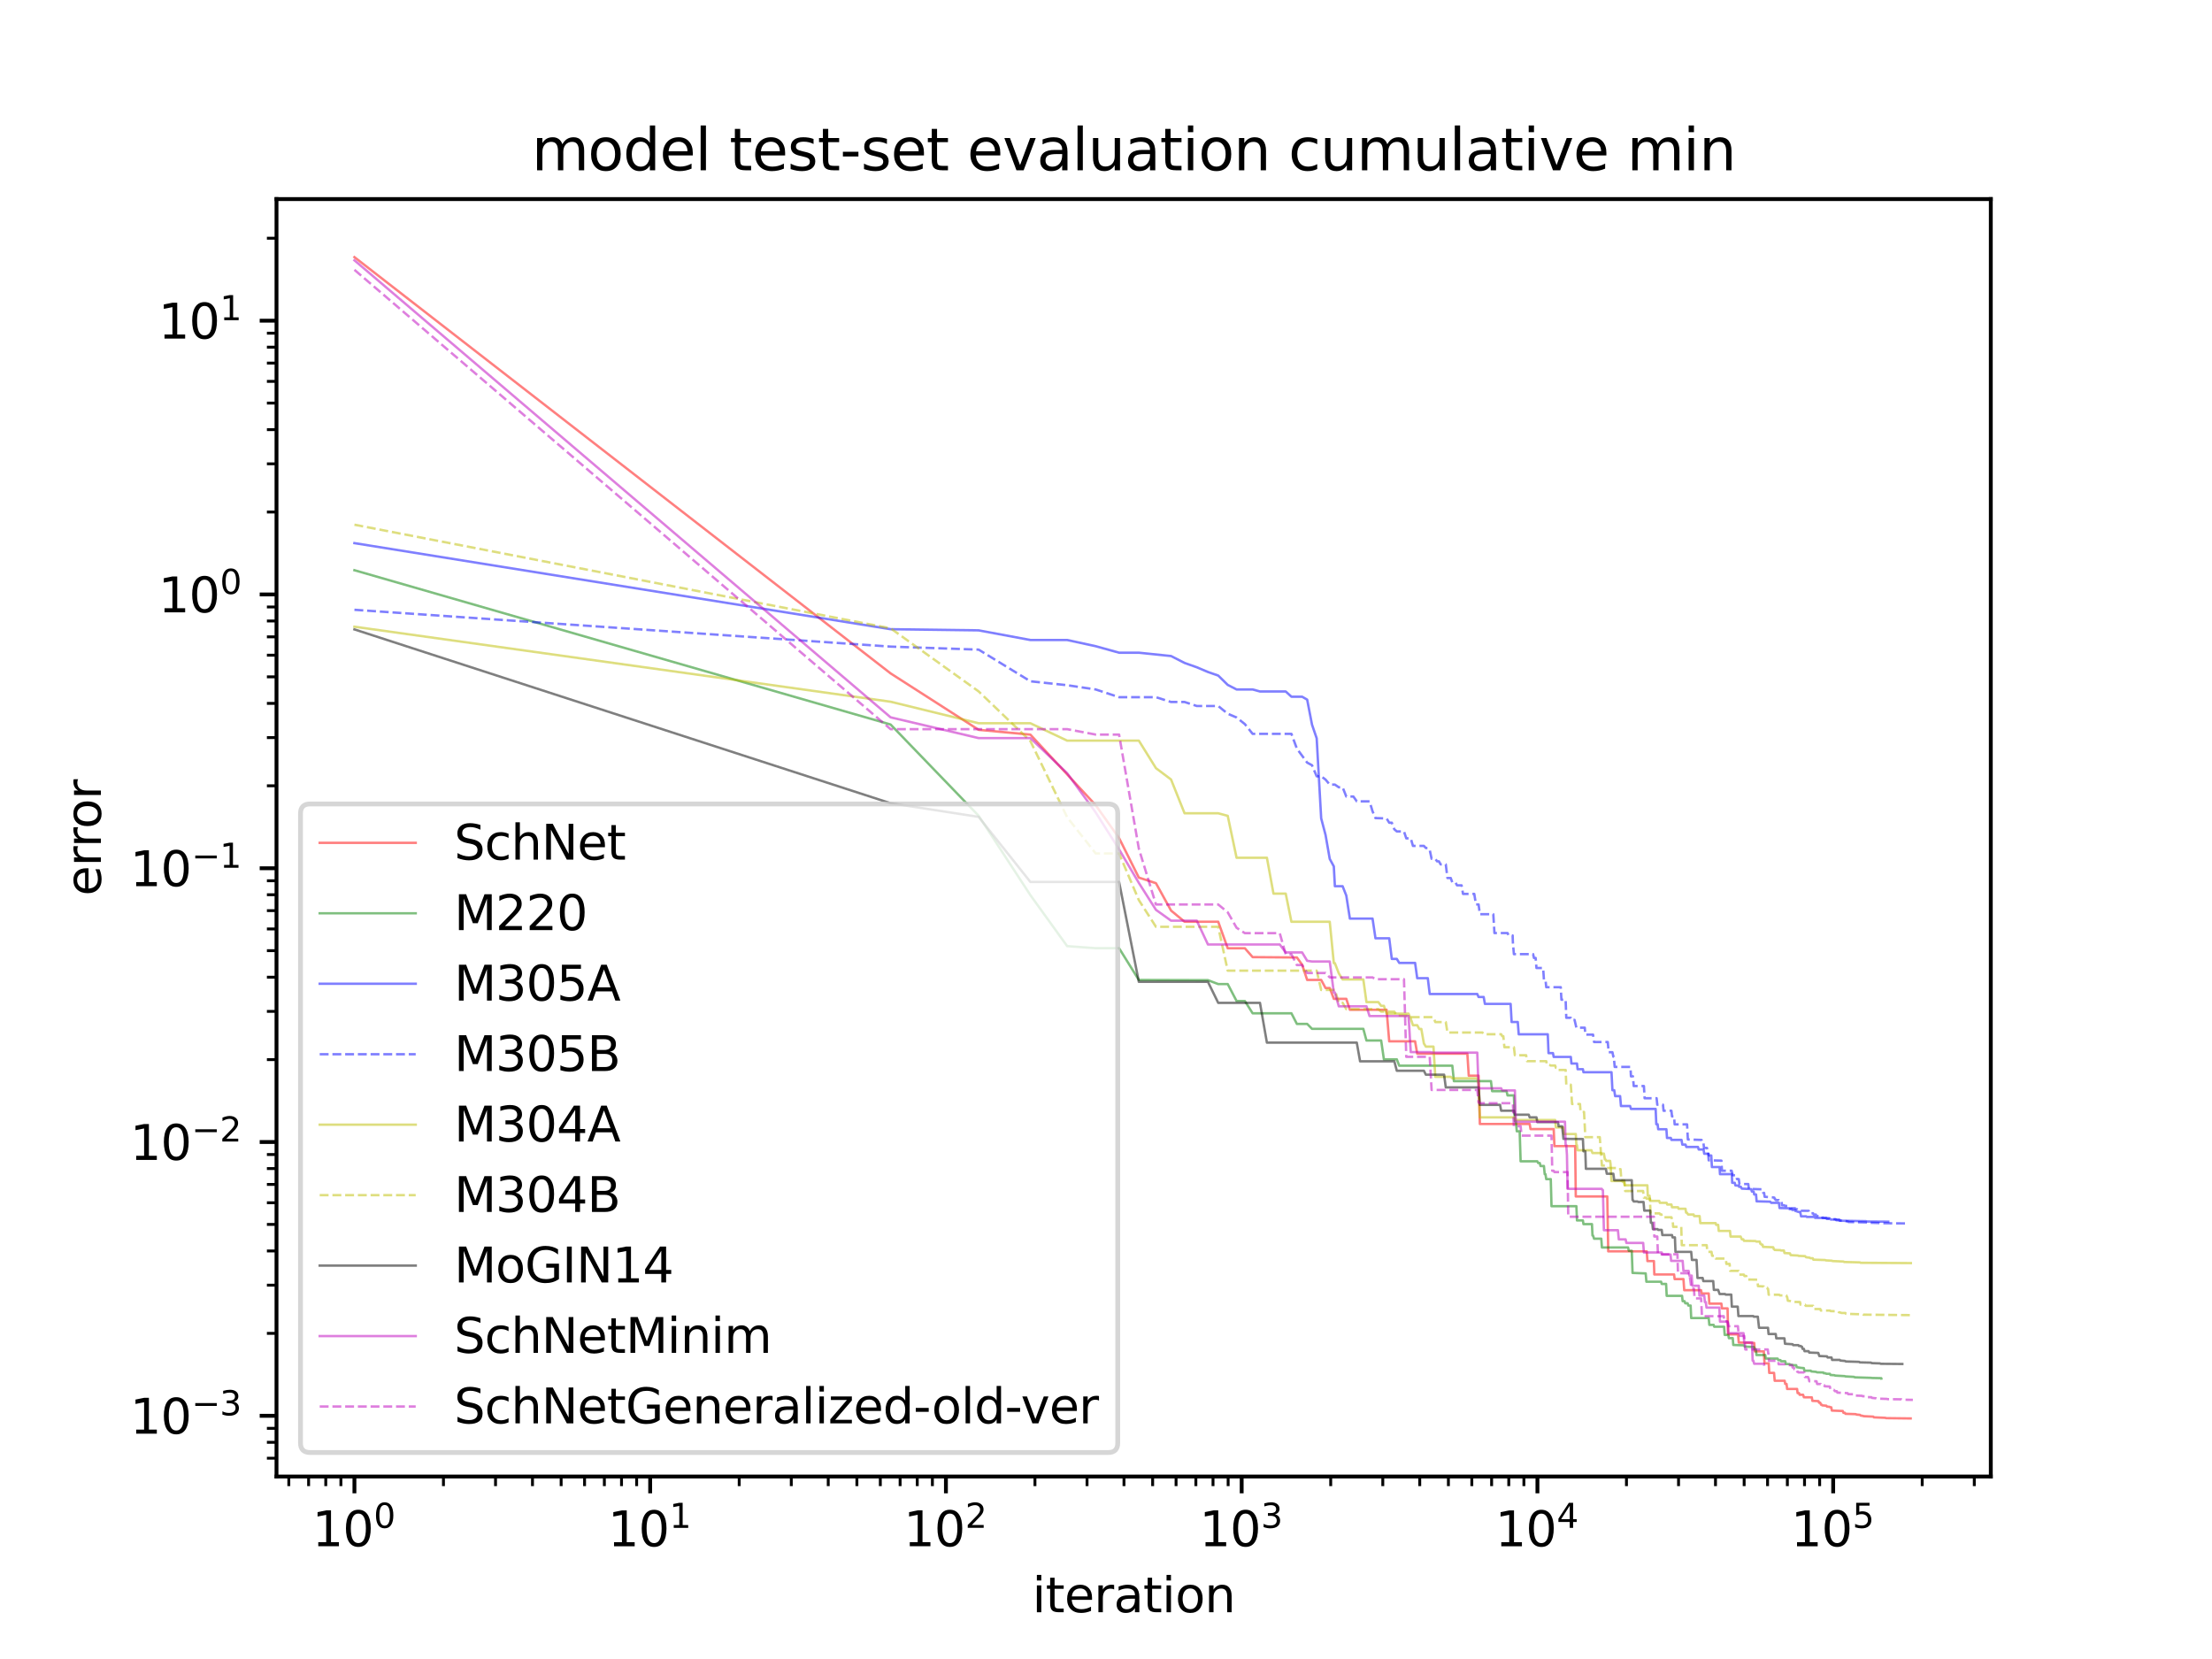 <?xml version="1.0" encoding="utf-8" standalone="no"?>
<!DOCTYPE svg PUBLIC "-//W3C//DTD SVG 1.1//EN"
  "http://www.w3.org/Graphics/SVG/1.1/DTD/svg11.dtd">
<svg xmlns:xlink="http://www.w3.org/1999/xlink" width="460.8pt" height="345.6pt" viewBox="0 0 460.8 345.6" xmlns="http://www.w3.org/2000/svg" version="1.1">
 <defs>
  <style type="text/css">*{stroke-linejoin: round; stroke-linecap: butt}</style>
 </defs>
 <g id="figure_1">
  <g id="patch_1">
   <path d="M 0 345.6 
L 460.8 345.6 
L 460.8 0 
L 0 0 
z
" style="fill: #ffffff"/>
  </g>
  <g id="axes_1">
   <g id="patch_2">
    <path d="M 57.6 307.584 
L 414.72 307.584 
L 414.72 41.472 
L 57.6 41.472 
z
" style="fill: #ffffff"/>
   </g>
   <g id="matplotlib.axis_1">
    <g id="xtick_1">
     <g id="line2d_1">
      <defs>
       <path id="m5fdbd43363" d="M 0 0 
L 0 3.5 
" style="stroke: #000000; stroke-width: 0.8"/>
      </defs>
      <g>
       <use xlink:href="#m5fdbd43363" x="73.833" y="307.584" style="stroke: #000000; stroke-width: 0.8"/>
      </g>
     </g>
     <g id="text_1">
      <!-- $\mathdefault{10^{0}}$ -->
      <g transform="translate(65.033 322.182) scale(0.1 -0.1)">
       <defs>
        <path id="DejaVuSans-31" d="M 794 531 
L 1825 531 
L 1825 4091 
L 703 3866 
L 703 4441 
L 1819 4666 
L 2450 4666 
L 2450 531 
L 3481 531 
L 3481 0 
L 794 0 
L 794 531 
z
" transform="scale(0.016)"/>
        <path id="DejaVuSans-30" d="M 2034 4250 
Q 1547 4250 1301 3770 
Q 1056 3291 1056 2328 
Q 1056 1369 1301 889 
Q 1547 409 2034 409 
Q 2525 409 2770 889 
Q 3016 1369 3016 2328 
Q 3016 3291 2770 3770 
Q 2525 4250 2034 4250 
z
M 2034 4750 
Q 2819 4750 3233 4129 
Q 3647 3509 3647 2328 
Q 3647 1150 3233 529 
Q 2819 -91 2034 -91 
Q 1250 -91 836 529 
Q 422 1150 422 2328 
Q 422 3509 836 4129 
Q 1250 4750 2034 4750 
z
" transform="scale(0.016)"/>
       </defs>
       <use xlink:href="#DejaVuSans-31" transform="translate(0 0.766)"/>
       <use xlink:href="#DejaVuSans-30" transform="translate(63.623 0.766)"/>
       <use xlink:href="#DejaVuSans-30" transform="translate(128.203 39.047) scale(0.7)"/>
      </g>
     </g>
    </g>
    <g id="xtick_2">
     <g id="line2d_2">
      <g>
       <use xlink:href="#m5fdbd43363" x="135.443" y="307.584" style="stroke: #000000; stroke-width: 0.8"/>
      </g>
     </g>
     <g id="text_2">
      <!-- $\mathdefault{10^{1}}$ -->
      <g transform="translate(126.643 322.182) scale(0.1 -0.1)">
       <use xlink:href="#DejaVuSans-31" transform="translate(0 0.684)"/>
       <use xlink:href="#DejaVuSans-30" transform="translate(63.623 0.684)"/>
       <use xlink:href="#DejaVuSans-31" transform="translate(128.203 38.966) scale(0.7)"/>
      </g>
     </g>
    </g>
    <g id="xtick_3">
     <g id="line2d_3">
      <g>
       <use xlink:href="#m5fdbd43363" x="197.054" y="307.584" style="stroke: #000000; stroke-width: 0.8"/>
      </g>
     </g>
     <g id="text_3">
      <!-- $\mathdefault{10^{2}}$ -->
      <g transform="translate(188.254 322.182) scale(0.1 -0.1)">
       <defs>
        <path id="DejaVuSans-32" d="M 1228 531 
L 3431 531 
L 3431 0 
L 469 0 
L 469 531 
Q 828 903 1448 1529 
Q 2069 2156 2228 2338 
Q 2531 2678 2651 2914 
Q 2772 3150 2772 3378 
Q 2772 3750 2511 3984 
Q 2250 4219 1831 4219 
Q 1534 4219 1204 4116 
Q 875 4013 500 3803 
L 500 4441 
Q 881 4594 1212 4672 
Q 1544 4750 1819 4750 
Q 2544 4750 2975 4387 
Q 3406 4025 3406 3419 
Q 3406 3131 3298 2873 
Q 3191 2616 2906 2266 
Q 2828 2175 2409 1742 
Q 1991 1309 1228 531 
z
" transform="scale(0.016)"/>
       </defs>
       <use xlink:href="#DejaVuSans-31" transform="translate(0 0.766)"/>
       <use xlink:href="#DejaVuSans-30" transform="translate(63.623 0.766)"/>
       <use xlink:href="#DejaVuSans-32" transform="translate(128.203 39.047) scale(0.7)"/>
      </g>
     </g>
    </g>
    <g id="xtick_4">
     <g id="line2d_4">
      <g>
       <use xlink:href="#m5fdbd43363" x="258.664" y="307.584" style="stroke: #000000; stroke-width: 0.8"/>
      </g>
     </g>
     <g id="text_4">
      <!-- $\mathdefault{10^{3}}$ -->
      <g transform="translate(249.864 322.182) scale(0.1 -0.1)">
       <defs>
        <path id="DejaVuSans-33" d="M 2597 2516 
Q 3050 2419 3304 2112 
Q 3559 1806 3559 1356 
Q 3559 666 3084 287 
Q 2609 -91 1734 -91 
Q 1441 -91 1130 -33 
Q 819 25 488 141 
L 488 750 
Q 750 597 1062 519 
Q 1375 441 1716 441 
Q 2309 441 2620 675 
Q 2931 909 2931 1356 
Q 2931 1769 2642 2001 
Q 2353 2234 1838 2234 
L 1294 2234 
L 1294 2753 
L 1863 2753 
Q 2328 2753 2575 2939 
Q 2822 3125 2822 3475 
Q 2822 3834 2567 4026 
Q 2313 4219 1838 4219 
Q 1578 4219 1281 4162 
Q 984 4106 628 3988 
L 628 4550 
Q 988 4650 1302 4700 
Q 1616 4750 1894 4750 
Q 2613 4750 3031 4423 
Q 3450 4097 3450 3541 
Q 3450 3153 3228 2886 
Q 3006 2619 2597 2516 
z
" transform="scale(0.016)"/>
       </defs>
       <use xlink:href="#DejaVuSans-31" transform="translate(0 0.766)"/>
       <use xlink:href="#DejaVuSans-30" transform="translate(63.623 0.766)"/>
       <use xlink:href="#DejaVuSans-33" transform="translate(128.203 39.047) scale(0.7)"/>
      </g>
     </g>
    </g>
    <g id="xtick_5">
     <g id="line2d_5">
      <g>
       <use xlink:href="#m5fdbd43363" x="320.275" y="307.584" style="stroke: #000000; stroke-width: 0.8"/>
      </g>
     </g>
     <g id="text_5">
      <!-- $\mathdefault{10^{4}}$ -->
      <g transform="translate(311.475 322.182) scale(0.1 -0.1)">
       <defs>
        <path id="DejaVuSans-34" d="M 2419 4116 
L 825 1625 
L 2419 1625 
L 2419 4116 
z
M 2253 4666 
L 3047 4666 
L 3047 1625 
L 3713 1625 
L 3713 1100 
L 3047 1100 
L 3047 0 
L 2419 0 
L 2419 1100 
L 313 1100 
L 313 1709 
L 2253 4666 
z
" transform="scale(0.016)"/>
       </defs>
       <use xlink:href="#DejaVuSans-31" transform="translate(0 0.684)"/>
       <use xlink:href="#DejaVuSans-30" transform="translate(63.623 0.684)"/>
       <use xlink:href="#DejaVuSans-34" transform="translate(128.203 38.966) scale(0.7)"/>
      </g>
     </g>
    </g>
    <g id="xtick_6">
     <g id="line2d_6">
      <g>
       <use xlink:href="#m5fdbd43363" x="381.885" y="307.584" style="stroke: #000000; stroke-width: 0.8"/>
      </g>
     </g>
     <g id="text_6">
      <!-- $\mathdefault{10^{5}}$ -->
      <g transform="translate(373.085 322.182) scale(0.1 -0.1)">
       <defs>
        <path id="DejaVuSans-35" d="M 691 4666 
L 3169 4666 
L 3169 4134 
L 1269 4134 
L 1269 2991 
Q 1406 3038 1543 3061 
Q 1681 3084 1819 3084 
Q 2600 3084 3056 2656 
Q 3513 2228 3513 1497 
Q 3513 744 3044 326 
Q 2575 -91 1722 -91 
Q 1428 -91 1123 -41 
Q 819 9 494 109 
L 494 744 
Q 775 591 1075 516 
Q 1375 441 1709 441 
Q 2250 441 2565 725 
Q 2881 1009 2881 1497 
Q 2881 1984 2565 2268 
Q 2250 2553 1709 2553 
Q 1456 2553 1204 2497 
Q 953 2441 691 2322 
L 691 4666 
z
" transform="scale(0.016)"/>
       </defs>
       <use xlink:href="#DejaVuSans-31" transform="translate(0 0.684)"/>
       <use xlink:href="#DejaVuSans-30" transform="translate(63.623 0.684)"/>
       <use xlink:href="#DejaVuSans-35" transform="translate(128.203 38.966) scale(0.7)"/>
      </g>
     </g>
    </g>
    <g id="xtick_7">
     <g id="line2d_7">
      <defs>
       <path id="m1f37c117e6" d="M 0 0 
L 0 2 
" style="stroke: #000000; stroke-width: 0.6"/>
      </defs>
      <g>
       <use xlink:href="#m1f37c117e6" x="60.165" y="307.584" style="stroke: #000000; stroke-width: 0.6"/>
      </g>
     </g>
    </g>
    <g id="xtick_8">
     <g id="line2d_8">
      <g>
       <use xlink:href="#m1f37c117e6" x="64.289" y="307.584" style="stroke: #000000; stroke-width: 0.6"/>
      </g>
     </g>
    </g>
    <g id="xtick_9">
     <g id="line2d_9">
      <g>
       <use xlink:href="#m1f37c117e6" x="67.862" y="307.584" style="stroke: #000000; stroke-width: 0.6"/>
      </g>
     </g>
    </g>
    <g id="xtick_10">
     <g id="line2d_10">
      <g>
       <use xlink:href="#m1f37c117e6" x="71.014" y="307.584" style="stroke: #000000; stroke-width: 0.6"/>
      </g>
     </g>
    </g>
    <g id="xtick_11">
     <g id="line2d_11">
      <g>
       <use xlink:href="#m1f37c117e6" x="92.379" y="307.584" style="stroke: #000000; stroke-width: 0.6"/>
      </g>
     </g>
    </g>
    <g id="xtick_12">
     <g id="line2d_12">
      <g>
       <use xlink:href="#m1f37c117e6" x="103.228" y="307.584" style="stroke: #000000; stroke-width: 0.6"/>
      </g>
     </g>
    </g>
    <g id="xtick_13">
     <g id="line2d_13">
      <g>
       <use xlink:href="#m1f37c117e6" x="110.926" y="307.584" style="stroke: #000000; stroke-width: 0.6"/>
      </g>
     </g>
    </g>
    <g id="xtick_14">
     <g id="line2d_14">
      <g>
       <use xlink:href="#m1f37c117e6" x="116.897" y="307.584" style="stroke: #000000; stroke-width: 0.6"/>
      </g>
     </g>
    </g>
    <g id="xtick_15">
     <g id="line2d_15">
      <g>
       <use xlink:href="#m1f37c117e6" x="121.775" y="307.584" style="stroke: #000000; stroke-width: 0.6"/>
      </g>
     </g>
    </g>
    <g id="xtick_16">
     <g id="line2d_16">
      <g>
       <use xlink:href="#m1f37c117e6" x="125.9" y="307.584" style="stroke: #000000; stroke-width: 0.6"/>
      </g>
     </g>
    </g>
    <g id="xtick_17">
     <g id="line2d_17">
      <g>
       <use xlink:href="#m1f37c117e6" x="129.473" y="307.584" style="stroke: #000000; stroke-width: 0.6"/>
      </g>
     </g>
    </g>
    <g id="xtick_18">
     <g id="line2d_18">
      <g>
       <use xlink:href="#m1f37c117e6" x="132.624" y="307.584" style="stroke: #000000; stroke-width: 0.6"/>
      </g>
     </g>
    </g>
    <g id="xtick_19">
     <g id="line2d_19">
      <g>
       <use xlink:href="#m1f37c117e6" x="153.99" y="307.584" style="stroke: #000000; stroke-width: 0.6"/>
      </g>
     </g>
    </g>
    <g id="xtick_20">
     <g id="line2d_20">
      <g>
       <use xlink:href="#m1f37c117e6" x="164.839" y="307.584" style="stroke: #000000; stroke-width: 0.6"/>
      </g>
     </g>
    </g>
    <g id="xtick_21">
     <g id="line2d_21">
      <g>
       <use xlink:href="#m1f37c117e6" x="172.537" y="307.584" style="stroke: #000000; stroke-width: 0.6"/>
      </g>
     </g>
    </g>
    <g id="xtick_22">
     <g id="line2d_22">
      <g>
       <use xlink:href="#m1f37c117e6" x="178.507" y="307.584" style="stroke: #000000; stroke-width: 0.6"/>
      </g>
     </g>
    </g>
    <g id="xtick_23">
     <g id="line2d_23">
      <g>
       <use xlink:href="#m1f37c117e6" x="183.386" y="307.584" style="stroke: #000000; stroke-width: 0.6"/>
      </g>
     </g>
    </g>
    <g id="xtick_24">
     <g id="line2d_24">
      <g>
       <use xlink:href="#m1f37c117e6" x="187.51" y="307.584" style="stroke: #000000; stroke-width: 0.6"/>
      </g>
     </g>
    </g>
    <g id="xtick_25">
     <g id="line2d_25">
      <g>
       <use xlink:href="#m1f37c117e6" x="191.083" y="307.584" style="stroke: #000000; stroke-width: 0.6"/>
      </g>
     </g>
    </g>
    <g id="xtick_26">
     <g id="line2d_26">
      <g>
       <use xlink:href="#m1f37c117e6" x="194.235" y="307.584" style="stroke: #000000; stroke-width: 0.6"/>
      </g>
     </g>
    </g>
    <g id="xtick_27">
     <g id="line2d_27">
      <g>
       <use xlink:href="#m1f37c117e6" x="215.6" y="307.584" style="stroke: #000000; stroke-width: 0.6"/>
      </g>
     </g>
    </g>
    <g id="xtick_28">
     <g id="line2d_28">
      <g>
       <use xlink:href="#m1f37c117e6" x="226.45" y="307.584" style="stroke: #000000; stroke-width: 0.6"/>
      </g>
     </g>
    </g>
    <g id="xtick_29">
     <g id="line2d_29">
      <g>
       <use xlink:href="#m1f37c117e6" x="234.147" y="307.584" style="stroke: #000000; stroke-width: 0.6"/>
      </g>
     </g>
    </g>
    <g id="xtick_30">
     <g id="line2d_30">
      <g>
       <use xlink:href="#m1f37c117e6" x="240.118" y="307.584" style="stroke: #000000; stroke-width: 0.6"/>
      </g>
     </g>
    </g>
    <g id="xtick_31">
     <g id="line2d_31">
      <g>
       <use xlink:href="#m1f37c117e6" x="244.996" y="307.584" style="stroke: #000000; stroke-width: 0.6"/>
      </g>
     </g>
    </g>
    <g id="xtick_32">
     <g id="line2d_32">
      <g>
       <use xlink:href="#m1f37c117e6" x="249.121" y="307.584" style="stroke: #000000; stroke-width: 0.6"/>
      </g>
     </g>
    </g>
    <g id="xtick_33">
     <g id="line2d_33">
      <g>
       <use xlink:href="#m1f37c117e6" x="252.694" y="307.584" style="stroke: #000000; stroke-width: 0.6"/>
      </g>
     </g>
    </g>
    <g id="xtick_34">
     <g id="line2d_34">
      <g>
       <use xlink:href="#m1f37c117e6" x="255.845" y="307.584" style="stroke: #000000; stroke-width: 0.6"/>
      </g>
     </g>
    </g>
    <g id="xtick_35">
     <g id="line2d_35">
      <g>
       <use xlink:href="#m1f37c117e6" x="277.211" y="307.584" style="stroke: #000000; stroke-width: 0.6"/>
      </g>
     </g>
    </g>
    <g id="xtick_36">
     <g id="line2d_36">
      <g>
       <use xlink:href="#m1f37c117e6" x="288.06" y="307.584" style="stroke: #000000; stroke-width: 0.6"/>
      </g>
     </g>
    </g>
    <g id="xtick_37">
     <g id="line2d_37">
      <g>
       <use xlink:href="#m1f37c117e6" x="295.758" y="307.584" style="stroke: #000000; stroke-width: 0.6"/>
      </g>
     </g>
    </g>
    <g id="xtick_38">
     <g id="line2d_38">
      <g>
       <use xlink:href="#m1f37c117e6" x="301.728" y="307.584" style="stroke: #000000; stroke-width: 0.6"/>
      </g>
     </g>
    </g>
    <g id="xtick_39">
     <g id="line2d_39">
      <g>
       <use xlink:href="#m1f37c117e6" x="306.607" y="307.584" style="stroke: #000000; stroke-width: 0.6"/>
      </g>
     </g>
    </g>
    <g id="xtick_40">
     <g id="line2d_40">
      <g>
       <use xlink:href="#m1f37c117e6" x="310.731" y="307.584" style="stroke: #000000; stroke-width: 0.6"/>
      </g>
     </g>
    </g>
    <g id="xtick_41">
     <g id="line2d_41">
      <g>
       <use xlink:href="#m1f37c117e6" x="314.304" y="307.584" style="stroke: #000000; stroke-width: 0.6"/>
      </g>
     </g>
    </g>
    <g id="xtick_42">
     <g id="line2d_42">
      <g>
       <use xlink:href="#m1f37c117e6" x="317.456" y="307.584" style="stroke: #000000; stroke-width: 0.6"/>
      </g>
     </g>
    </g>
    <g id="xtick_43">
     <g id="line2d_43">
      <g>
       <use xlink:href="#m1f37c117e6" x="338.822" y="307.584" style="stroke: #000000; stroke-width: 0.6"/>
      </g>
     </g>
    </g>
    <g id="xtick_44">
     <g id="line2d_44">
      <g>
       <use xlink:href="#m1f37c117e6" x="349.671" y="307.584" style="stroke: #000000; stroke-width: 0.6"/>
      </g>
     </g>
    </g>
    <g id="xtick_45">
     <g id="line2d_45">
      <g>
       <use xlink:href="#m1f37c117e6" x="357.368" y="307.584" style="stroke: #000000; stroke-width: 0.6"/>
      </g>
     </g>
    </g>
    <g id="xtick_46">
     <g id="line2d_46">
      <g>
       <use xlink:href="#m1f37c117e6" x="363.339" y="307.584" style="stroke: #000000; stroke-width: 0.6"/>
      </g>
     </g>
    </g>
    <g id="xtick_47">
     <g id="line2d_47">
      <g>
       <use xlink:href="#m1f37c117e6" x="368.217" y="307.584" style="stroke: #000000; stroke-width: 0.6"/>
      </g>
     </g>
    </g>
    <g id="xtick_48">
     <g id="line2d_48">
      <g>
       <use xlink:href="#m1f37c117e6" x="372.342" y="307.584" style="stroke: #000000; stroke-width: 0.6"/>
      </g>
     </g>
    </g>
    <g id="xtick_49">
     <g id="line2d_49">
      <g>
       <use xlink:href="#m1f37c117e6" x="375.915" y="307.584" style="stroke: #000000; stroke-width: 0.6"/>
      </g>
     </g>
    </g>
    <g id="xtick_50">
     <g id="line2d_50">
      <g>
       <use xlink:href="#m1f37c117e6" x="379.066" y="307.584" style="stroke: #000000; stroke-width: 0.6"/>
      </g>
     </g>
    </g>
    <g id="xtick_51">
     <g id="line2d_51">
      <g>
       <use xlink:href="#m1f37c117e6" x="400.432" y="307.584" style="stroke: #000000; stroke-width: 0.6"/>
      </g>
     </g>
    </g>
    <g id="xtick_52">
     <g id="line2d_52">
      <g>
       <use xlink:href="#m1f37c117e6" x="411.281" y="307.584" style="stroke: #000000; stroke-width: 0.6"/>
      </g>
     </g>
    </g>
    <g id="text_7">
     <!-- iteration -->
     <g transform="translate(215.037 335.861) scale(0.1 -0.1)">
      <defs>
       <path id="DejaVuSans-69" d="M 603 3500 
L 1178 3500 
L 1178 0 
L 603 0 
L 603 3500 
z
M 603 4863 
L 1178 4863 
L 1178 4134 
L 603 4134 
L 603 4863 
z
" transform="scale(0.016)"/>
       <path id="DejaVuSans-74" d="M 1172 4494 
L 1172 3500 
L 2356 3500 
L 2356 3053 
L 1172 3053 
L 1172 1153 
Q 1172 725 1289 603 
Q 1406 481 1766 481 
L 2356 481 
L 2356 0 
L 1766 0 
Q 1100 0 847 248 
Q 594 497 594 1153 
L 594 3053 
L 172 3053 
L 172 3500 
L 594 3500 
L 594 4494 
L 1172 4494 
z
" transform="scale(0.016)"/>
       <path id="DejaVuSans-65" d="M 3597 1894 
L 3597 1613 
L 953 1613 
Q 991 1019 1311 708 
Q 1631 397 2203 397 
Q 2534 397 2845 478 
Q 3156 559 3463 722 
L 3463 178 
Q 3153 47 2828 -22 
Q 2503 -91 2169 -91 
Q 1331 -91 842 396 
Q 353 884 353 1716 
Q 353 2575 817 3079 
Q 1281 3584 2069 3584 
Q 2775 3584 3186 3129 
Q 3597 2675 3597 1894 
z
M 3022 2063 
Q 3016 2534 2758 2815 
Q 2500 3097 2075 3097 
Q 1594 3097 1305 2825 
Q 1016 2553 972 2059 
L 3022 2063 
z
" transform="scale(0.016)"/>
       <path id="DejaVuSans-72" d="M 2631 2963 
Q 2534 3019 2420 3045 
Q 2306 3072 2169 3072 
Q 1681 3072 1420 2755 
Q 1159 2438 1159 1844 
L 1159 0 
L 581 0 
L 581 3500 
L 1159 3500 
L 1159 2956 
Q 1341 3275 1631 3429 
Q 1922 3584 2338 3584 
Q 2397 3584 2469 3576 
Q 2541 3569 2628 3553 
L 2631 2963 
z
" transform="scale(0.016)"/>
       <path id="DejaVuSans-61" d="M 2194 1759 
Q 1497 1759 1228 1600 
Q 959 1441 959 1056 
Q 959 750 1161 570 
Q 1363 391 1709 391 
Q 2188 391 2477 730 
Q 2766 1069 2766 1631 
L 2766 1759 
L 2194 1759 
z
M 3341 1997 
L 3341 0 
L 2766 0 
L 2766 531 
Q 2569 213 2275 61 
Q 1981 -91 1556 -91 
Q 1019 -91 701 211 
Q 384 513 384 1019 
Q 384 1609 779 1909 
Q 1175 2209 1959 2209 
L 2766 2209 
L 2766 2266 
Q 2766 2663 2505 2880 
Q 2244 3097 1772 3097 
Q 1472 3097 1187 3025 
Q 903 2953 641 2809 
L 641 3341 
Q 956 3463 1253 3523 
Q 1550 3584 1831 3584 
Q 2591 3584 2966 3190 
Q 3341 2797 3341 1997 
z
" transform="scale(0.016)"/>
       <path id="DejaVuSans-6f" d="M 1959 3097 
Q 1497 3097 1228 2736 
Q 959 2375 959 1747 
Q 959 1119 1226 758 
Q 1494 397 1959 397 
Q 2419 397 2687 759 
Q 2956 1122 2956 1747 
Q 2956 2369 2687 2733 
Q 2419 3097 1959 3097 
z
M 1959 3584 
Q 2709 3584 3137 3096 
Q 3566 2609 3566 1747 
Q 3566 888 3137 398 
Q 2709 -91 1959 -91 
Q 1206 -91 779 398 
Q 353 888 353 1747 
Q 353 2609 779 3096 
Q 1206 3584 1959 3584 
z
" transform="scale(0.016)"/>
       <path id="DejaVuSans-6e" d="M 3513 2113 
L 3513 0 
L 2938 0 
L 2938 2094 
Q 2938 2591 2744 2837 
Q 2550 3084 2163 3084 
Q 1697 3084 1428 2787 
Q 1159 2491 1159 1978 
L 1159 0 
L 581 0 
L 581 3500 
L 1159 3500 
L 1159 2956 
Q 1366 3272 1645 3428 
Q 1925 3584 2291 3584 
Q 2894 3584 3203 3211 
Q 3513 2838 3513 2113 
z
" transform="scale(0.016)"/>
      </defs>
      <use xlink:href="#DejaVuSans-69"/>
      <use xlink:href="#DejaVuSans-74" x="27.783"/>
      <use xlink:href="#DejaVuSans-65" x="66.992"/>
      <use xlink:href="#DejaVuSans-72" x="128.516"/>
      <use xlink:href="#DejaVuSans-61" x="169.629"/>
      <use xlink:href="#DejaVuSans-74" x="230.908"/>
      <use xlink:href="#DejaVuSans-69" x="270.117"/>
      <use xlink:href="#DejaVuSans-6f" x="297.9"/>
      <use xlink:href="#DejaVuSans-6e" x="359.082"/>
     </g>
    </g>
   </g>
   <g id="matplotlib.axis_2">
    <g id="ytick_1">
     <g id="line2d_53">
      <defs>
       <path id="mc5dc0c8f2b" d="M 0 0 
L -3.5 0 
" style="stroke: #000000; stroke-width: 0.8"/>
      </defs>
      <g>
       <use xlink:href="#mc5dc0c8f2b" x="57.6" y="294.937" style="stroke: #000000; stroke-width: 0.8"/>
      </g>
     </g>
     <g id="text_8">
      <!-- $\mathdefault{10^{-3}}$ -->
      <g transform="translate(27.1 298.736) scale(0.1 -0.1)">
       <defs>
        <path id="DejaVuSans-2212" d="M 678 2272 
L 4684 2272 
L 4684 1741 
L 678 1741 
L 678 2272 
z
" transform="scale(0.016)"/>
       </defs>
       <use xlink:href="#DejaVuSans-31" transform="translate(0 0.766)"/>
       <use xlink:href="#DejaVuSans-30" transform="translate(63.623 0.766)"/>
       <use xlink:href="#DejaVuSans-2212" transform="translate(128.203 39.047) scale(0.7)"/>
       <use xlink:href="#DejaVuSans-33" transform="translate(186.855 39.047) scale(0.7)"/>
      </g>
     </g>
    </g>
    <g id="ytick_2">
     <g id="line2d_54">
      <g>
       <use xlink:href="#mc5dc0c8f2b" x="57.6" y="237.902" style="stroke: #000000; stroke-width: 0.8"/>
      </g>
     </g>
     <g id="text_9">
      <!-- $\mathdefault{10^{-2}}$ -->
      <g transform="translate(27.1 241.702) scale(0.1 -0.1)">
       <use xlink:href="#DejaVuSans-31" transform="translate(0 0.766)"/>
       <use xlink:href="#DejaVuSans-30" transform="translate(63.623 0.766)"/>
       <use xlink:href="#DejaVuSans-2212" transform="translate(128.203 39.047) scale(0.7)"/>
       <use xlink:href="#DejaVuSans-32" transform="translate(186.855 39.047) scale(0.7)"/>
      </g>
     </g>
    </g>
    <g id="ytick_3">
     <g id="line2d_55">
      <g>
       <use xlink:href="#mc5dc0c8f2b" x="57.6" y="180.868" style="stroke: #000000; stroke-width: 0.8"/>
      </g>
     </g>
     <g id="text_10">
      <!-- $\mathdefault{10^{-1}}$ -->
      <g transform="translate(27.1 184.667) scale(0.1 -0.1)">
       <use xlink:href="#DejaVuSans-31" transform="translate(0 0.684)"/>
       <use xlink:href="#DejaVuSans-30" transform="translate(63.623 0.684)"/>
       <use xlink:href="#DejaVuSans-2212" transform="translate(128.203 38.966) scale(0.7)"/>
       <use xlink:href="#DejaVuSans-31" transform="translate(186.855 38.966) scale(0.7)"/>
      </g>
     </g>
    </g>
    <g id="ytick_4">
     <g id="line2d_56">
      <g>
       <use xlink:href="#mc5dc0c8f2b" x="57.6" y="123.833" style="stroke: #000000; stroke-width: 0.8"/>
      </g>
     </g>
     <g id="text_11">
      <!-- $\mathdefault{10^{0}}$ -->
      <g transform="translate(33 127.633) scale(0.1 -0.1)">
       <use xlink:href="#DejaVuSans-31" transform="translate(0 0.766)"/>
       <use xlink:href="#DejaVuSans-30" transform="translate(63.623 0.766)"/>
       <use xlink:href="#DejaVuSans-30" transform="translate(128.203 39.047) scale(0.7)"/>
      </g>
     </g>
    </g>
    <g id="ytick_5">
     <g id="line2d_57">
      <g>
       <use xlink:href="#mc5dc0c8f2b" x="57.6" y="66.799" style="stroke: #000000; stroke-width: 0.8"/>
      </g>
     </g>
     <g id="text_12">
      <!-- $\mathdefault{10^{1}}$ -->
      <g transform="translate(33 70.598) scale(0.1 -0.1)">
       <use xlink:href="#DejaVuSans-31" transform="translate(0 0.684)"/>
       <use xlink:href="#DejaVuSans-30" transform="translate(63.623 0.684)"/>
       <use xlink:href="#DejaVuSans-31" transform="translate(128.203 38.966) scale(0.7)"/>
      </g>
     </g>
    </g>
    <g id="ytick_6">
     <g id="line2d_58">
      <defs>
       <path id="m66784c3f93" d="M 0 0 
L -2 0 
" style="stroke: #000000; stroke-width: 0.6"/>
      </defs>
      <g>
       <use xlink:href="#m66784c3f93" x="57.6" y="303.772" style="stroke: #000000; stroke-width: 0.6"/>
      </g>
     </g>
    </g>
    <g id="ytick_7">
     <g id="line2d_59">
      <g>
       <use xlink:href="#m66784c3f93" x="57.6" y="300.464" style="stroke: #000000; stroke-width: 0.6"/>
      </g>
     </g>
    </g>
    <g id="ytick_8">
     <g id="line2d_60">
      <g>
       <use xlink:href="#m66784c3f93" x="57.6" y="297.547" style="stroke: #000000; stroke-width: 0.6"/>
      </g>
     </g>
    </g>
    <g id="ytick_9">
     <g id="line2d_61">
      <g>
       <use xlink:href="#m66784c3f93" x="57.6" y="277.768" style="stroke: #000000; stroke-width: 0.6"/>
      </g>
     </g>
    </g>
    <g id="ytick_10">
     <g id="line2d_62">
      <g>
       <use xlink:href="#m66784c3f93" x="57.6" y="267.725" style="stroke: #000000; stroke-width: 0.6"/>
      </g>
     </g>
    </g>
    <g id="ytick_11">
     <g id="line2d_63">
      <g>
       <use xlink:href="#m66784c3f93" x="57.6" y="260.599" style="stroke: #000000; stroke-width: 0.6"/>
      </g>
     </g>
    </g>
    <g id="ytick_12">
     <g id="line2d_64">
      <g>
       <use xlink:href="#m66784c3f93" x="57.6" y="255.071" style="stroke: #000000; stroke-width: 0.6"/>
      </g>
     </g>
    </g>
    <g id="ytick_13">
     <g id="line2d_65">
      <g>
       <use xlink:href="#m66784c3f93" x="57.6" y="250.555" style="stroke: #000000; stroke-width: 0.6"/>
      </g>
     </g>
    </g>
    <g id="ytick_14">
     <g id="line2d_66">
      <g>
       <use xlink:href="#m66784c3f93" x="57.6" y="246.737" style="stroke: #000000; stroke-width: 0.6"/>
      </g>
     </g>
    </g>
    <g id="ytick_15">
     <g id="line2d_67">
      <g>
       <use xlink:href="#m66784c3f93" x="57.6" y="243.43" style="stroke: #000000; stroke-width: 0.6"/>
      </g>
     </g>
    </g>
    <g id="ytick_16">
     <g id="line2d_68">
      <g>
       <use xlink:href="#m66784c3f93" x="57.6" y="240.512" style="stroke: #000000; stroke-width: 0.6"/>
      </g>
     </g>
    </g>
    <g id="ytick_17">
     <g id="line2d_69">
      <g>
       <use xlink:href="#m66784c3f93" x="57.6" y="220.733" style="stroke: #000000; stroke-width: 0.6"/>
      </g>
     </g>
    </g>
    <g id="ytick_18">
     <g id="line2d_70">
      <g>
       <use xlink:href="#m66784c3f93" x="57.6" y="210.69" style="stroke: #000000; stroke-width: 0.6"/>
      </g>
     </g>
    </g>
    <g id="ytick_19">
     <g id="line2d_71">
      <g>
       <use xlink:href="#m66784c3f93" x="57.6" y="203.564" style="stroke: #000000; stroke-width: 0.6"/>
      </g>
     </g>
    </g>
    <g id="ytick_20">
     <g id="line2d_72">
      <g>
       <use xlink:href="#m66784c3f93" x="57.6" y="198.037" style="stroke: #000000; stroke-width: 0.6"/>
      </g>
     </g>
    </g>
    <g id="ytick_21">
     <g id="line2d_73">
      <g>
       <use xlink:href="#m66784c3f93" x="57.6" y="193.521" style="stroke: #000000; stroke-width: 0.6"/>
      </g>
     </g>
    </g>
    <g id="ytick_22">
     <g id="line2d_74">
      <g>
       <use xlink:href="#m66784c3f93" x="57.6" y="189.703" style="stroke: #000000; stroke-width: 0.6"/>
      </g>
     </g>
    </g>
    <g id="ytick_23">
     <g id="line2d_75">
      <g>
       <use xlink:href="#m66784c3f93" x="57.6" y="186.395" style="stroke: #000000; stroke-width: 0.6"/>
      </g>
     </g>
    </g>
    <g id="ytick_24">
     <g id="line2d_76">
      <g>
       <use xlink:href="#m66784c3f93" x="57.6" y="183.478" style="stroke: #000000; stroke-width: 0.6"/>
      </g>
     </g>
    </g>
    <g id="ytick_25">
     <g id="line2d_77">
      <g>
       <use xlink:href="#m66784c3f93" x="57.6" y="163.699" style="stroke: #000000; stroke-width: 0.6"/>
      </g>
     </g>
    </g>
    <g id="ytick_26">
     <g id="line2d_78">
      <g>
       <use xlink:href="#m66784c3f93" x="57.6" y="153.656" style="stroke: #000000; stroke-width: 0.6"/>
      </g>
     </g>
    </g>
    <g id="ytick_27">
     <g id="line2d_79">
      <g>
       <use xlink:href="#m66784c3f93" x="57.6" y="146.53" style="stroke: #000000; stroke-width: 0.6"/>
      </g>
     </g>
    </g>
    <g id="ytick_28">
     <g id="line2d_80">
      <g>
       <use xlink:href="#m66784c3f93" x="57.6" y="141.003" style="stroke: #000000; stroke-width: 0.6"/>
      </g>
     </g>
    </g>
    <g id="ytick_29">
     <g id="line2d_81">
      <g>
       <use xlink:href="#m66784c3f93" x="57.6" y="136.486" style="stroke: #000000; stroke-width: 0.6"/>
      </g>
     </g>
    </g>
    <g id="ytick_30">
     <g id="line2d_82">
      <g>
       <use xlink:href="#m66784c3f93" x="57.6" y="132.668" style="stroke: #000000; stroke-width: 0.6"/>
      </g>
     </g>
    </g>
    <g id="ytick_31">
     <g id="line2d_83">
      <g>
       <use xlink:href="#m66784c3f93" x="57.6" y="129.361" style="stroke: #000000; stroke-width: 0.6"/>
      </g>
     </g>
    </g>
    <g id="ytick_32">
     <g id="line2d_84">
      <g>
       <use xlink:href="#m66784c3f93" x="57.6" y="126.443" style="stroke: #000000; stroke-width: 0.6"/>
      </g>
     </g>
    </g>
    <g id="ytick_33">
     <g id="line2d_85">
      <g>
       <use xlink:href="#m66784c3f93" x="57.6" y="106.664" style="stroke: #000000; stroke-width: 0.6"/>
      </g>
     </g>
    </g>
    <g id="ytick_34">
     <g id="line2d_86">
      <g>
       <use xlink:href="#m66784c3f93" x="57.6" y="96.621" style="stroke: #000000; stroke-width: 0.6"/>
      </g>
     </g>
    </g>
    <g id="ytick_35">
     <g id="line2d_87">
      <g>
       <use xlink:href="#m66784c3f93" x="57.6" y="89.495" style="stroke: #000000; stroke-width: 0.6"/>
      </g>
     </g>
    </g>
    <g id="ytick_36">
     <g id="line2d_88">
      <g>
       <use xlink:href="#m66784c3f93" x="57.6" y="83.968" style="stroke: #000000; stroke-width: 0.6"/>
      </g>
     </g>
    </g>
    <g id="ytick_37">
     <g id="line2d_89">
      <g>
       <use xlink:href="#m66784c3f93" x="57.6" y="79.452" style="stroke: #000000; stroke-width: 0.6"/>
      </g>
     </g>
    </g>
    <g id="ytick_38">
     <g id="line2d_90">
      <g>
       <use xlink:href="#m66784c3f93" x="57.6" y="75.634" style="stroke: #000000; stroke-width: 0.6"/>
      </g>
     </g>
    </g>
    <g id="ytick_39">
     <g id="line2d_91">
      <g>
       <use xlink:href="#m66784c3f93" x="57.6" y="72.326" style="stroke: #000000; stroke-width: 0.6"/>
      </g>
     </g>
    </g>
    <g id="ytick_40">
     <g id="line2d_92">
      <g>
       <use xlink:href="#m66784c3f93" x="57.6" y="69.409" style="stroke: #000000; stroke-width: 0.6"/>
      </g>
     </g>
    </g>
    <g id="ytick_41">
     <g id="line2d_93">
      <g>
       <use xlink:href="#m66784c3f93" x="57.6" y="49.63" style="stroke: #000000; stroke-width: 0.6"/>
      </g>
     </g>
    </g>
    <g id="text_13">
     <!-- error -->
     <g transform="translate(21.02 186.63) rotate(-90) scale(0.1 -0.1)">
      <use xlink:href="#DejaVuSans-65"/>
      <use xlink:href="#DejaVuSans-72" x="61.523"/>
      <use xlink:href="#DejaVuSans-72" x="100.887"/>
      <use xlink:href="#DejaVuSans-6f" x="139.75"/>
      <use xlink:href="#DejaVuSans-72" x="200.932"/>
     </g>
    </g>
   </g>
   <g id="line2d_94">
    <path d="M 73.833 53.568 
L 185.527 140.278 
L 203.867 152.036 
L 214.647 153.035 
L 228.26 167.745 
L 233.124 174.59 
L 237.239 182.819 
L 240.805 183.984 
L 243.95 189.686 
L 246.765 192.01 
L 253.775 192.01 
L 255.756 197.54 
L 259.325 197.54 
L 260.946 199.387 
L 270.165 199.461 
L 271.257 200.963 
L 272.306 204.136 
L 275.226 204.136 
L 276.133 205.826 
L 277.01 205.826 
L 277.859 208.076 
L 280.457 208.076 
L 281.205 210.357 
L 288.851 210.357 
L 289.4 216.93 
L 294.79 216.93 
L 295.231 219.491 
L 305.677 219.491 
L 305.97 224.085 
L 308.014 224.085 
L 308.283 234.148 
L 318.656 234.148 
L 318.838 235.208 
L 323.663 235.208 
L 323.814 238.756 
L 328.136 238.756 
L 328.263 249.241 
L 334.825 249.241 
L 335.023 260.678 
L 343.045 260.678 
L 343.191 262.705 
L 344.538 262.705 
L 344.626 265.495 
L 348.74 265.495 
L 348.858 266.46 
L 350.693 266.46 
L 350.857 268.768 
L 354.36 268.768 
L 354.503 269.45 
L 355.953 269.45 
L 356.088 271.572 
L 358.595 271.572 
L 358.718 272.56 
L 359.883 272.56 
L 360 277.975 
L 362.072 277.975 
L 362.215 279.673 
L 365.435 279.768 
L 365.562 281.517 
L 367.434 281.517 
L 367.58 284.011 
L 368.451 284.011 
L 368.564 285.997 
L 369.566 285.997 
L 369.702 287.636 
L 371.774 287.636 
L 371.899 288.299 
L 372.171 288.299 
L 372.294 289.347 
L 374.363 289.347 
L 374.476 290.207 
L 374.774 290.207 
L 374.886 290.558 
L 375.616 290.558 
L 375.788 291.078 
L 377.432 291.095 
L 377.553 291.825 
L 378.821 291.878 
L 378.936 292.201 
L 379.184 292.201 
L 379.34 292.615 
L 379.49 292.615 
L 379.602 292.763 
L 380.47 292.837 
L 380.582 293.022 
L 381.156 293.073 
L 381.279 293.171 
L 381.489 293.171 
L 381.61 293.848 
L 383.886 293.937 
L 384.029 294.315 
L 384.316 294.315 
L 384.441 294.522 
L 386.623 294.595 
L 386.741 294.685 
L 387.491 294.745 
L 387.634 294.899 
L 388.076 294.946 
L 388.198 295.017 
L 390.245 295.111 
L 390.358 295.258 
L 392.762 295.358 
L 392.879 295.425 
L 398.027 295.488 
L 398.027 295.488 
" clip-path="url(#p5bf53e71b0)" style="fill: none; stroke: #ff0000; stroke-opacity: 0.5; stroke-width: 0.5; stroke-linecap: square"/>
   </g>
   <g id="line2d_95">
    <path d="M 73.833 118.786 
L 185.527 150.932 
L 203.867 169.942 
L 214.647 186.475 
L 222.31 197.098 
L 228.26 197.526 
L 233.124 197.526 
L 237.239 204.144 
L 251.636 204.187 
L 253.775 205 
L 255.756 205 
L 257.6 208.527 
L 259.325 208.527 
L 260.946 211.087 
L 269.027 211.087 
L 270.165 213.301 
L 272.306 213.301 
L 273.315 214.327 
L 284.004 214.327 
L 284.66 216.755 
L 287.719 216.755 
L 288.291 220.68 
L 290.981 220.68 
L 291.488 222.005 
L 302.545 222.005 
L 302.875 225.222 
L 310.593 225.222 
L 310.838 227.307 
L 313.832 227.307 
L 314.049 228.193 
L 315.37 228.193 
L 315.575 233.566 
L 315.778 233.566 
L 315.98 235.671 
L 316.576 235.671 
L 316.772 241.92 
L 320.245 241.92 
L 320.416 242.269 
L 320.755 242.269 
L 320.923 242.901 
L 321.626 242.901 
L 321.789 244.597 
L 321.95 244.597 
L 322.11 245.635 
L 323.053 245.635 
L 323.207 251.274 
L 328.39 251.274 
L 328.516 254.24 
L 329.746 254.24 
L 329.866 255.006 
L 331.633 255.006 
L 331.745 257.378 
L 331.856 257.378 
L 332.077 258.046 
L 333.577 258.046 
L 333.708 259.871 
L 339.154 259.871 
L 339.323 260.575 
L 339.926 260.575 
L 340.09 265.173 
L 342.825 265.274 
L 342.972 267.005 
L 346.035 267.005 
L 346.166 267.464 
L 347.078 267.464 
L 347.204 269.945 
L 350.402 269.945 
L 350.527 271.056 
L 350.911 271.056 
L 351.074 271.5 
L 351.558 271.5 
L 351.717 271.97 
L 352.188 271.97 
L 352.306 274.575 
L 355.953 274.575 
L 356.088 275.991 
L 356.983 275.991 
L 357.113 276.381 
L 359.162 276.381 
L 359.281 278.081 
L 360.039 278.081 
L 360.154 278.762 
L 360.963 278.762 
L 361.075 280.177 
L 363.309 280.258 
L 363.446 280.517 
L 365.372 280.608 
L 365.498 281.083 
L 365.781 281.083 
L 365.906 282.282 
L 367.726 282.282 
L 367.842 283.006 
L 370.323 283.028 
L 370.454 283.339 
L 370.904 283.339 
L 371.032 283.58 
L 371.899 283.58 
L 372.047 284.161 
L 372.81 284.161 
L 372.93 284.282 
L 373.434 284.336 
L 373.574 284.402 
L 374.181 284.402 
L 374.295 284.813 
L 374.975 284.918 
L 375.129 284.947 
L 375.767 284.999 
L 375.896 285.546 
L 377.223 285.546 
L 377.345 285.696 
L 378.351 285.779 
L 378.468 285.875 
L 379.825 285.916 
L 379.941 286.071 
L 380.307 286.071 
L 380.433 286.188 
L 381.192 286.188 
L 381.314 286.432 
L 382.163 286.482 
L 382.285 286.561 
L 384.296 286.67 
L 384.41 286.73 
L 386.247 286.83 
L 386.364 286.926 
L 389.813 287.031 
L 389.94 287.058 
L 391.91 287.099 
L 391.922 287.18 
L 391.922 287.18 
" clip-path="url(#p5bf53e71b0)" style="fill: none; stroke: #008000; stroke-opacity: 0.5; stroke-width: 0.5; stroke-linecap: square"/>
   </g>
   <g id="line2d_96">
    <path d="M 73.833 113.144 
L 185.527 131.074 
L 203.867 131.316 
L 214.647 133.324 
L 222.31 133.324 
L 228.26 134.617 
L 233.124 135.969 
L 237.239 135.969 
L 243.95 136.664 
L 246.765 138.102 
L 249.311 139.003 
L 251.636 139.988 
L 253.775 140.732 
L 255.756 142.675 
L 257.6 143.628 
L 260.946 143.628 
L 262.474 144.047 
L 267.839 144.047 
L 269.027 145.138 
L 271.257 145.138 
L 272.306 145.748 
L 273.315 150.958 
L 274.288 153.807 
L 275.226 170.481 
L 276.133 173.921 
L 277.01 178.929 
L 277.859 180.49 
L 278.08 184.614 
L 279.688 184.614 
L 280.457 186.563 
L 281.205 191.362 
L 285.926 191.362 
L 286.537 195.465 
L 289.4 195.465 
L 289.937 199.758 
L 290.981 199.758 
L 291.488 200.592 
L 294.79 200.592 
L 295.231 203.774 
L 297.436 203.774 
L 297.835 207.068 
L 307.742 207.068 
L 308.014 207.69 
L 309.076 207.69 
L 309.335 209.129 
L 314.689 209.129 
L 314.9 212.903 
L 316.18 212.903 
L 316.379 215.463 
L 322.428 215.463 
L 322.586 219.382 
L 323.512 219.382 
L 323.663 220.176 
L 327.227 220.176 
L 327.359 221.554 
L 328.516 221.554 
L 328.642 222.733 
L 329.746 222.733 
L 329.866 223.368 
L 335.705 223.368 
L 335.897 227.11 
L 336.276 227.11 
L 336.464 228.343 
L 337.497 228.343 
L 337.676 230.404 
L 339.573 230.404 
L 339.761 231.01 
L 344.9 231.01 
L 345.036 234.197 
L 345.306 234.197 
L 345.44 235.242 
L 347.141 235.242 
L 347.266 237.055 
L 348.066 237.055 
L 348.187 237.46 
L 350.29 237.46 
L 350.457 238.445 
L 351.129 238.445 
L 351.29 238.931 
L 353.716 238.931 
L 353.876 239.461 
L 354.881 239.461 
L 355.022 240.344 
L 355.908 240.344 
L 356.043 240.717 
L 356.489 240.717 
L 356.621 243.117 
L 358.214 243.117 
L 358.307 244.599 
L 360.765 244.599 
L 360.85 246.398 
L 361.371 246.398 
L 361.518 246.947 
L 362.144 246.99 
L 362.287 247.229 
L 362.641 247.229 
L 362.851 247.614 
L 364.492 247.692 
L 364.656 247.736 
L 364.818 247.736 
L 364.947 248.219 
L 365.308 248.219 
L 365.435 248.826 
L 365.813 248.826 
L 365.937 250.257 
L 368.76 250.331 
L 368.983 250.573 
L 370.585 250.573 
L 370.716 251.651 
L 372.665 251.709 
L 372.786 251.885 
L 373.245 251.885 
L 373.363 252.064 
L 373.9 252.064 
L 374.021 252.284 
L 374.272 252.284 
L 374.386 252.4 
L 374.886 252.485 
L 375.019 252.68 
L 375.063 252.68 
L 375.195 253.387 
L 376.263 253.387 
L 376.389 253.51 
L 377.992 253.51 
L 378.116 253.705 
L 380.452 253.742 
L 380.564 253.933 
L 381.279 253.933 
L 381.402 254.054 
L 383.153 254.054 
L 383.271 254.3 
L 388.75 254.395 
L 388.869 254.465 
L 393.354 254.5 
L 393.354 254.5 
" clip-path="url(#p5bf53e71b0)" style="fill: none; stroke: #0000ff; stroke-opacity: 0.5; stroke-width: 0.5; stroke-linecap: square"/>
   </g>
   <g id="line2d_97">
    <path d="M 73.833 127.03 
L 185.527 134.698 
L 203.867 135.329 
L 214.647 141.925 
L 222.31 142.739 
L 228.26 143.627 
L 233.124 145.237 
L 240.805 145.237 
L 243.95 146.236 
L 246.765 146.236 
L 249.311 147.073 
L 253.775 147.077 
L 255.756 148.688 
L 257.6 149.462 
L 259.325 150.845 
L 260.946 152.876 
L 269.027 152.876 
L 270.165 155.955 
L 272.306 158.867 
L 273.315 159.412 
L 274.288 161.716 
L 275.226 161.716 
L 276.133 162.398 
L 277.01 163.448 
L 278.08 163.448 
L 278.896 164.003 
L 279.688 164.003 
L 280.457 165.933 
L 281.933 165.933 
L 282.641 166.936 
L 285.3 166.936 
L 285.926 169.009 
L 286.537 170.424 
L 288.851 170.492 
L 289.4 171.387 
L 289.937 171.387 
L 290.464 172.757 
L 290.981 173.199 
L 292.474 173.199 
L 292.953 174.645 
L 293.888 174.645 
L 294.343 176.218 
L 296.62 176.218 
L 297.031 176.657 
L 297.436 176.657 
L 297.835 177.046 
L 298.229 178.907 
L 298.998 178.907 
L 299.375 179.429 
L 299.746 179.429 
L 300.113 180.069 
L 301.182 180.069 
L 301.53 182.907 
L 302.211 182.907 
L 302.545 183.827 
L 303.201 183.827 
L 303.524 184.431 
L 304.468 184.431 
L 304.775 186.218 
L 307.115 186.218 
L 307.467 188.414 
L 308.014 188.414 
L 308.283 190.446 
L 311.081 190.446 
L 311.321 194.37 
L 314.049 194.37 
L 314.264 194.876 
L 315.108 194.876 
L 315.163 196.349 
L 315.37 198.762 
L 319.374 198.762 
L 319.551 199.559 
L 319.9 199.559 
L 320.073 201.65 
L 321.463 201.65 
L 321.626 204.071 
L 321.95 204.071 
L 322.11 205.653 
L 325.131 205.653 
L 325.273 208.257 
L 326.149 208.257 
L 326.286 212.023 
L 327.227 212.023 
L 327.359 212.468 
L 328.008 212.468 
L 328.39 214.089 
L 330.136 214.089 
L 330.254 215.53 
L 331.856 215.53 
L 332.077 217.071 
L 334.924 217.071 
L 335.121 219.201 
L 335.897 219.201 
L 336.087 220.124 
L 336.182 220.124 
L 336.37 222.258 
L 339.657 222.258 
L 339.761 224.224 
L 340.172 224.224 
L 340.334 226.244 
L 342.454 226.244 
L 342.603 228.786 
L 345.104 228.786 
L 345.239 230.128 
L 346.425 230.128 
L 346.554 231.391 
L 348.187 231.391 
L 348.308 232.56 
L 348.74 232.56 
L 348.858 234.228 
L 351.451 234.228 
L 351.611 237.371 
L 354.455 237.468 
L 354.598 237.86 
L 354.834 237.86 
L 354.975 239.129 
L 355.589 239.129 
L 355.726 239.835 
L 355.817 239.835 
L 355.953 241.716 
L 358.595 241.778 
L 358.718 243.882 
L 360.727 243.882 
L 360.963 244.827 
L 361.701 244.827 
L 361.846 245.63 
L 362.215 245.63 
L 362.358 246.659 
L 364.195 246.659 
L 364.327 247.665 
L 367.131 247.761 
L 367.19 247.784 
L 367.316 248.48 
L 367.493 248.507 
L 367.61 249.316 
L 369.011 249.416 
L 369.239 249.433 
L 369.621 249.484 
L 369.756 249.833 
L 369.836 249.833 
L 369.951 250.003 
L 370.533 250.003 
L 370.663 250.158 
L 371.109 250.158 
L 371.237 251.099 
L 371.724 251.099 
L 371.849 251.22 
L 372.834 251.22 
L 372.954 251.704 
L 373.946 251.704 
L 374.044 251.879 
L 374.318 251.879 
L 374.431 252.009 
L 375.019 252.009 
L 375.151 252.227 
L 376.792 252.238 
L 376.916 252.742 
L 377.693 252.742 
L 377.813 253.012 
L 378.273 253.012 
L 378.39 253.305 
L 379.565 253.353 
L 379.677 253.715 
L 381.064 253.779 
L 381.209 253.945 
L 382.403 253.985 
L 382.521 254.189 
L 384.013 254.298 
L 384.139 254.344 
L 384.939 254.436 
L 385.061 254.561 
L 388.75 254.65 
L 388.882 254.697 
L 391.431 254.778 
L 391.551 254.813 
L 397.619 254.865 
L 397.619 254.865 
" clip-path="url(#p5bf53e71b0)" style="fill: none; stroke-dasharray: 1.85,0.8; stroke-dashoffset: 0; stroke: #0000ff; stroke-opacity: 0.5; stroke-width: 0.5"/>
   </g>
   <g id="line2d_98">
    <path d="M 73.833 130.558 
L 185.527 146.182 
L 203.867 150.665 
L 214.647 150.665 
L 222.31 154.289 
L 237.239 154.289 
L 240.805 160.02 
L 243.95 162.384 
L 246.765 169.421 
L 253.775 169.421 
L 255.756 169.954 
L 257.6 178.683 
L 263.919 178.683 
L 265.291 186.16 
L 267.839 186.16 
L 269.027 192.022 
L 277.01 192.022 
L 277.859 200.643 
L 278.08 200.643 
L 278.896 202.767 
L 279.688 204.035 
L 284.004 204.035 
L 284.66 208.754 
L 287.134 208.754 
L 287.719 209.535 
L 288.291 209.535 
L 288.851 211.157 
L 293.425 211.157 
L 293.888 212.221 
L 294.343 213.568 
L 295.231 213.568 
L 295.664 214.358 
L 296.09 214.358 
L 296.62 217.373 
L 297.031 218.028 
L 298.616 218.028 
L 298.998 224.324 
L 302.211 224.324 
L 302.545 224.629 
L 307.742 224.637 
L 308.014 225.853 
L 308.283 232.767 
L 315.575 232.767 
L 315.778 233.313 
L 323.963 233.313 
L 324.112 234.865 
L 325.696 234.865 
L 325.836 236.235 
L 328.263 236.235 
L 328.39 238.562 
L 328.516 238.562 
L 328.642 239.618 
L 331.521 239.618 
L 331.745 240.2 
L 333.472 240.2 
L 333.708 240.322 
L 334.12 240.322 
L 334.323 241.513 
L 334.424 241.513 
L 334.625 241.834 
L 335.415 241.834 
L 335.512 242.501 
L 335.705 246.031 
L 337.854 246.031 
L 338.035 246.175 
L 338.299 246.175 
L 338.473 246.919 
L 343.175 246.919 
L 343.267 249.093 
L 343.627 249.093 
L 343.77 250.162 
L 345.643 250.162 
L 345.776 250.569 
L 347.19 250.569 
L 347.315 250.926 
L 348.19 250.926 
L 348.31 251.494 
L 349.558 251.494 
L 349.672 251.806 
L 351.117 251.806 
L 351.239 252.611 
L 351.4 252.611 
L 351.666 253.002 
L 352.807 253.002 
L 352.922 253.339 
L 354.06 253.339 
L 354.205 254.798 
L 357.404 254.798 
L 357.501 255.161 
L 357.924 255.161 
L 358.049 256.425 
L 360.387 256.425 
L 360.501 257.6 
L 362.607 257.6 
L 362.852 258.172 
L 363.164 258.172 
L 363.302 258.486 
L 365.72 258.529 
L 365.845 258.646 
L 366.583 258.646 
L 366.713 259.103 
L 366.833 259.103 
L 366.953 259.29 
L 367.162 259.29 
L 367.28 259.746 
L 369.397 259.831 
L 369.513 260.216 
L 369.568 260.216 
L 369.703 260.39 
L 370.872 260.426 
L 371.001 260.502 
L 371.618 260.502 
L 371.744 261.03 
L 372.883 261.098 
L 373.026 261.467 
L 374.545 261.548 
L 374.68 261.624 
L 376.025 261.678 
L 376.216 261.906 
L 377.014 262.002 
L 377.142 262.117 
L 377.629 262.117 
L 377.754 262.409 
L 380.216 262.488 
L 380.344 262.558 
L 381.628 262.633 
L 381.749 262.701 
L 384.03 262.802 
L 384.156 262.894 
L 387.464 262.979 
L 387.589 263.063 
L 398.065 263.126 
L 398.065 263.126 
" clip-path="url(#p5bf53e71b0)" style="fill: none; stroke: #bfbf00; stroke-opacity: 0.5; stroke-width: 0.5; stroke-linecap: square"/>
   </g>
   <g id="line2d_99">
    <path d="M 73.833 109.306 
L 185.527 130.894 
L 203.867 144.031 
L 214.647 154.374 
L 222.31 170.255 
L 228.26 177.794 
L 233.124 177.794 
L 237.239 187.506 
L 240.805 193.067 
L 253.775 193.067 
L 255.756 202.206 
L 274.288 202.206 
L 275.226 206.227 
L 278.08 206.227 
L 278.896 208.897 
L 279.688 208.897 
L 280.457 210.223 
L 287.134 210.223 
L 287.719 210.739 
L 290.464 210.739 
L 290.981 211.536 
L 293.425 211.536 
L 293.888 211.891 
L 298.616 211.891 
L 298.998 212.916 
L 301.182 212.916 
L 301.53 215.092 
L 308.814 215.092 
L 309.076 215.452 
L 312.72 215.452 
L 312.946 215.861 
L 313.17 215.861 
L 313.393 218.152 
L 315.37 218.152 
L 315.575 219.824 
L 317.919 219.824 
L 318.105 221.06 
L 322.11 221.06 
L 322.27 221.844 
L 322.742 221.844 
L 323.053 221.97 
L 323.963 221.97 
L 324.112 222.432 
L 324.26 222.432 
L 324.407 222.892 
L 326.149 222.892 
L 326.286 225.966 
L 327.227 225.966 
L 327.49 229.98 
L 329.138 229.98 
L 329.261 231.643 
L 329.985 231.643 
L 330.254 236.895 
L 333.262 236.895 
L 333.708 242.811 
L 334.424 242.811 
L 334.625 243.32 
L 336.835 243.32 
L 336.952 243.564 
L 337.587 243.564 
L 337.765 245.927 
L 338.386 245.927 
L 338.559 248.114 
L 342.288 248.114 
L 342.438 249.493 
L 342.883 249.493 
L 343.029 249.711 
L 343.699 249.711 
L 343.841 252.769 
L 345.71 252.769 
L 345.842 252.977 
L 346.104 252.977 
L 346.234 253.579 
L 348.19 253.579 
L 348.31 253.992 
L 348.43 253.992 
L 348.55 255.571 
L 350.237 255.571 
L 350.349 259.394 
L 355.533 259.394 
L 355.671 260.781 
L 356.535 260.781 
L 356.667 261.605 
L 357.276 261.605 
L 357.416 262.185 
L 359.521 262.185 
L 359.64 263.297 
L 360.31 263.297 
L 360.425 264.743 
L 362.172 264.743 
L 362.314 265.526 
L 363.268 265.526 
L 363.405 265.824 
L 363.787 265.824 
L 363.921 266.55 
L 366.063 266.58 
L 366.094 266.701 
L 366.217 267.925 
L 367.398 267.988 
L 367.516 268.25 
L 368.131 268.25 
L 368.246 268.526 
L 368.331 268.526 
L 368.445 269.705 
L 370.665 269.721 
L 370.795 269.855 
L 372.123 269.855 
L 372.246 270.172 
L 372.295 270.172 
L 372.441 270.958 
L 372.979 271.035 
L 373.122 271.073 
L 373.505 271.073 
L 373.622 271.207 
L 374.97 271.236 
L 375.086 271.788 
L 376.025 271.788 
L 376.153 272.026 
L 377.694 272.026 
L 377.814 272.697 
L 379.204 272.697 
L 379.317 273.015 
L 381.223 273.015 
L 381.35 273.13 
L 382.957 273.171 
L 383.072 273.366 
L 383.483 273.455 
L 383.611 273.52 
L 384.422 273.52 
L 384.535 273.691 
L 388.059 273.799 
L 388.181 273.865 
L 398.365 273.97 
L 398.365 273.97 
" clip-path="url(#p5bf53e71b0)" style="fill: none; stroke-dasharray: 1.85,0.8; stroke-dashoffset: 0; stroke: #bfbf00; stroke-opacity: 0.5; stroke-width: 0.5"/>
   </g>
   <g id="line2d_100">
    <path d="M 73.833 131.119 
L 185.527 167.333 
L 203.867 170.173 
L 214.647 183.725 
L 233.124 183.725 
L 237.239 204.531 
L 251.636 204.531 
L 253.775 208.911 
L 262.474 208.911 
L 263.919 217.197 
L 282.641 217.197 
L 283.331 221.092 
L 290.464 221.092 
L 290.981 223.054 
L 296.62 223.054 
L 297.031 223.875 
L 300.83 223.875 
L 301.182 226.521 
L 308.014 226.521 
L 308.283 230.161 
L 312.492 230.161 
L 312.72 231.383 
L 315.37 231.383 
L 315.575 232.215 
L 318.474 232.215 
L 318.656 232.766 
L 320.073 232.766 
L 320.245 233.755 
L 324.554 233.755 
L 324.699 234.626 
L 325.415 234.626 
L 325.696 237.244 
L 329.746 237.28 
L 329.866 239.83 
L 330.254 239.83 
L 330.371 243.484 
L 334.525 243.484 
L 334.725 244.51 
L 336.087 244.51 
L 336.276 245.861 
L 339.926 245.861 
L 340.09 249.986 
L 340.172 249.986 
L 340.334 250.291 
L 341.131 250.291 
L 341.288 250.402 
L 342.379 250.402 
L 342.529 252.192 
L 343.767 252.192 
L 343.909 254.722 
L 344.19 254.722 
L 344.33 256.05 
L 345.306 256.05 
L 345.44 256.215 
L 346.166 256.215 
L 346.296 257.287 
L 348.308 257.287 
L 348.427 257.773 
L 348.917 257.773 
L 349.034 260.786 
L 352.306 260.786 
L 352.461 262.463 
L 353.42 262.463 
L 353.618 266.22 
L 354.693 266.22 
L 354.834 266.879 
L 356.896 266.879 
L 357.026 268.704 
L 357.922 268.704 
L 358.225 269.568 
L 359.361 269.568 
L 359.48 269.689 
L 360.651 269.689 
L 360.775 272.198 
L 362 272.198 
L 362.144 274.157 
L 365.236 274.157 
L 365.34 274.292 
L 366.185 274.292 
L 366.438 276.602 
L 368.309 276.602 
L 368.422 277.899 
L 369.917 277.899 
L 370.031 278.798 
L 371.724 278.798 
L 371.849 279.927 
L 373.434 280.029 
L 373.551 280.217 
L 374.634 280.217 
L 374.752 280.391 
L 375.129 280.391 
L 375.261 280.547 
L 375.393 280.547 
L 375.507 280.994 
L 375.788 280.994 
L 375.917 281.475 
L 376.771 281.475 
L 376.895 281.764 
L 378.783 281.838 
L 378.994 282.483 
L 380.6 282.552 
L 380.726 282.793 
L 381.541 282.793 
L 381.666 283.297 
L 383.267 283.297 
L 383.369 283.428 
L 384.363 283.511 
L 384.488 283.619 
L 387.296 283.698 
L 387.422 283.809 
L 389.787 283.863 
L 389.902 283.966 
L 391.646 284.022 
L 391.768 284.102 
L 396.29 284.145 
L 396.29 284.145 
" clip-path="url(#p5bf53e71b0)" style="fill: none; stroke: #000000; stroke-opacity: 0.5; stroke-width: 0.5; stroke-linecap: square"/>
   </g>
   <g id="line2d_101">
    <path d="M 73.833 54.229 
L 185.527 149.434 
L 203.867 153.759 
L 214.647 153.759 
L 222.31 161.078 
L 228.26 169.256 
L 233.124 176.941 
L 237.239 183.92 
L 240.805 189.535 
L 243.95 191.79 
L 249.311 191.79 
L 251.636 196.755 
L 266.595 196.755 
L 267.839 198.411 
L 271.257 198.411 
L 272.306 200.148 
L 273.315 200.3 
L 277.01 200.3 
L 277.859 206.755 
L 278.08 206.755 
L 278.896 209.632 
L 284.66 209.632 
L 285.3 211.662 
L 293.425 211.662 
L 293.888 219.168 
L 297.835 219.168 
L 298.616 219.282 
L 307.742 219.282 
L 308.014 226.717 
L 312.72 226.717 
L 312.946 227.154 
L 315.575 227.154 
L 315.778 233.669 
L 326.011 233.669 
L 326.149 238.529 
L 326.286 238.529 
L 326.423 240.595 
L 326.558 247.659 
L 333.681 247.659 
L 333.812 247.923 
L 333.915 247.923 
L 334.12 256.269 
L 337.043 256.269 
L 337.226 258.181 
L 338.642 258.181 
L 338.814 258.928 
L 342.304 258.928 
L 342.454 260.913 
L 346.166 260.913 
L 346.296 261.346 
L 348.006 261.346 
L 348.127 262.658 
L 350.527 262.658 
L 350.693 264.745 
L 351.769 264.745 
L 351.927 265.73 
L 352.409 265.73 
L 352.563 267.85 
L 353.876 267.85 
L 354.022 269.892 
L 355.022 269.892 
L 355.162 271.244 
L 355.347 271.244 
L 355.497 272.399 
L 358.172 272.399 
L 358.307 275.32 
L 359.922 275.32 
L 360.039 277.726 
L 363.206 277.726 
L 363.344 279.642 
L 364.98 279.642 
L 365.108 283.446 
L 365.245 283.446 
L 365.435 284.099 
L 367.463 284.099 
L 367.493 284.273 
L 367.493 284.273 
" clip-path="url(#p5bf53e71b0)" style="fill: none; stroke: #bf00bf; stroke-opacity: 0.5; stroke-width: 0.5; stroke-linecap: square"/>
   </g>
   <g id="line2d_102">
    <path d="M 73.833 56.209 
L 185.527 151.896 
L 222.31 151.896 
L 228.26 153.026 
L 233.124 153.026 
L 237.239 176.783 
L 240.805 188.421 
L 253.775 188.421 
L 255.756 190.048 
L 257.6 193.269 
L 259.325 194.393 
L 266.595 194.393 
L 267.839 198.804 
L 269.027 198.804 
L 270.165 201.039 
L 271.257 201.039 
L 272.306 202.693 
L 276.133 202.693 
L 277.01 203.61 
L 285.926 203.61 
L 286.537 203.988 
L 292.474 203.988 
L 292.953 220.156 
L 297.835 220.156 
L 298.229 227.058 
L 307.742 227.058 
L 308.014 229.683 
L 308.283 229.816 
L 315.163 229.816 
L 315.37 234.609 
L 316.772 234.609 
L 316.967 236.573 
L 323.207 236.573 
L 323.36 243.896 
L 323.663 243.896 
L 323.814 244.167 
L 326.558 244.167 
L 326.693 253.469 
L 344.538 253.469 
L 344.626 257.59 
L 345.239 257.59 
L 345.373 261.283 
L 349.44 261.283 
L 349.555 265.224 
L 351.927 265.26 
L 352.358 268.464 
L 352.869 268.464 
L 353.02 270.483 
L 354.36 270.483 
L 354.407 271.183 
L 354.55 274.183 
L 359.081 274.183 
L 359.202 275.244 
L 359.766 275.244 
L 359.883 275.55 
L 359.961 275.55 
L 360.077 276.27 
L 362.036 276.27 
L 362.18 277.789 
L 362.322 277.789 
L 362.464 278.287 
L 363.344 278.287 
L 363.582 281.118 
L 368.252 281.118 
L 368.366 281.957 
L 368.394 281.957 
L 368.507 283.481 
L 370.402 283.481 
L 370.533 284.198 
L 372.146 284.198 
L 372.269 284.393 
L 373.316 284.393 
L 373.434 284.871 
L 373.691 284.871 
L 373.807 285.246 
L 374.272 285.246 
L 374.386 285.745 
L 374.522 285.745 
L 374.634 285.897 
L 375.874 285.897 
L 376.003 286.858 
L 376.641 286.858 
L 376.771 287.183 
L 376.792 287.183 
L 376.916 287.745 
L 378.41 287.745 
L 378.546 288.319 
L 379.278 288.319 
L 379.396 288.551 
L 379.996 288.551 
L 380.124 288.783 
L 381.192 288.845 
L 381.314 289.471 
L 382.01 289.524 
L 382.129 289.666 
L 382.163 289.666 
L 382.285 289.817 
L 382.637 289.817 
L 382.758 290.106 
L 384.893 290.217 
L 385.015 290.441 
L 386.436 290.441 
L 386.551 290.725 
L 387.895 290.773 
L 388.018 290.863 
L 388.75 290.866 
L 388.869 291.058 
L 389.838 291.058 
L 389.952 291.202 
L 390.831 291.297 
L 390.953 291.35 
L 393.082 291.422 
L 393.206 291.468 
L 396.069 291.504 
L 396.19 291.579 
L 398.487 291.619 
L 398.487 291.619 
" clip-path="url(#p5bf53e71b0)" style="fill: none; stroke-dasharray: 1.85,0.8; stroke-dashoffset: 0; stroke: #bf00bf; stroke-opacity: 0.5; stroke-width: 0.5"/>
   </g>
   <g id="patch_3">
    <path d="M 57.6 307.584 
L 57.6 41.472 
" style="fill: none; stroke: #000000; stroke-width: 0.8; stroke-linejoin: miter; stroke-linecap: square"/>
   </g>
   <g id="patch_4">
    <path d="M 414.72 307.584 
L 414.72 41.472 
" style="fill: none; stroke: #000000; stroke-width: 0.8; stroke-linejoin: miter; stroke-linecap: square"/>
   </g>
   <g id="patch_5">
    <path d="M 57.6 307.584 
L 414.72 307.584 
" style="fill: none; stroke: #000000; stroke-width: 0.8; stroke-linejoin: miter; stroke-linecap: square"/>
   </g>
   <g id="patch_6">
    <path d="M 57.6 41.472 
L 414.72 41.472 
" style="fill: none; stroke: #000000; stroke-width: 0.8; stroke-linejoin: miter; stroke-linecap: square"/>
   </g>
   <g id="text_14">
    <!-- model test-set evaluation cumulative min -->
    <g transform="translate(110.766 35.472) scale(0.12 -0.12)">
     <defs>
      <path id="DejaVuSans-6d" d="M 3328 2828 
Q 3544 3216 3844 3400 
Q 4144 3584 4550 3584 
Q 5097 3584 5394 3201 
Q 5691 2819 5691 2113 
L 5691 0 
L 5113 0 
L 5113 2094 
Q 5113 2597 4934 2840 
Q 4756 3084 4391 3084 
Q 3944 3084 3684 2787 
Q 3425 2491 3425 1978 
L 3425 0 
L 2847 0 
L 2847 2094 
Q 2847 2600 2669 2842 
Q 2491 3084 2119 3084 
Q 1678 3084 1418 2786 
Q 1159 2488 1159 1978 
L 1159 0 
L 581 0 
L 581 3500 
L 1159 3500 
L 1159 2956 
Q 1356 3278 1631 3431 
Q 1906 3584 2284 3584 
Q 2666 3584 2933 3390 
Q 3200 3197 3328 2828 
z
" transform="scale(0.016)"/>
      <path id="DejaVuSans-64" d="M 2906 2969 
L 2906 4863 
L 3481 4863 
L 3481 0 
L 2906 0 
L 2906 525 
Q 2725 213 2448 61 
Q 2172 -91 1784 -91 
Q 1150 -91 751 415 
Q 353 922 353 1747 
Q 353 2572 751 3078 
Q 1150 3584 1784 3584 
Q 2172 3584 2448 3432 
Q 2725 3281 2906 2969 
z
M 947 1747 
Q 947 1113 1208 752 
Q 1469 391 1925 391 
Q 2381 391 2643 752 
Q 2906 1113 2906 1747 
Q 2906 2381 2643 2742 
Q 2381 3103 1925 3103 
Q 1469 3103 1208 2742 
Q 947 2381 947 1747 
z
" transform="scale(0.016)"/>
      <path id="DejaVuSans-6c" d="M 603 4863 
L 1178 4863 
L 1178 0 
L 603 0 
L 603 4863 
z
" transform="scale(0.016)"/>
      <path id="DejaVuSans-20" transform="scale(0.016)"/>
      <path id="DejaVuSans-73" d="M 2834 3397 
L 2834 2853 
Q 2591 2978 2328 3040 
Q 2066 3103 1784 3103 
Q 1356 3103 1142 2972 
Q 928 2841 928 2578 
Q 928 2378 1081 2264 
Q 1234 2150 1697 2047 
L 1894 2003 
Q 2506 1872 2764 1633 
Q 3022 1394 3022 966 
Q 3022 478 2636 193 
Q 2250 -91 1575 -91 
Q 1294 -91 989 -36 
Q 684 19 347 128 
L 347 722 
Q 666 556 975 473 
Q 1284 391 1588 391 
Q 1994 391 2212 530 
Q 2431 669 2431 922 
Q 2431 1156 2273 1281 
Q 2116 1406 1581 1522 
L 1381 1569 
Q 847 1681 609 1914 
Q 372 2147 372 2553 
Q 372 3047 722 3315 
Q 1072 3584 1716 3584 
Q 2034 3584 2315 3537 
Q 2597 3491 2834 3397 
z
" transform="scale(0.016)"/>
      <path id="DejaVuSans-2d" d="M 313 2009 
L 1997 2009 
L 1997 1497 
L 313 1497 
L 313 2009 
z
" transform="scale(0.016)"/>
      <path id="DejaVuSans-76" d="M 191 3500 
L 800 3500 
L 1894 563 
L 2988 3500 
L 3597 3500 
L 2284 0 
L 1503 0 
L 191 3500 
z
" transform="scale(0.016)"/>
      <path id="DejaVuSans-75" d="M 544 1381 
L 544 3500 
L 1119 3500 
L 1119 1403 
Q 1119 906 1312 657 
Q 1506 409 1894 409 
Q 2359 409 2629 706 
Q 2900 1003 2900 1516 
L 2900 3500 
L 3475 3500 
L 3475 0 
L 2900 0 
L 2900 538 
Q 2691 219 2414 64 
Q 2138 -91 1772 -91 
Q 1169 -91 856 284 
Q 544 659 544 1381 
z
M 1991 3584 
L 1991 3584 
z
" transform="scale(0.016)"/>
      <path id="DejaVuSans-63" d="M 3122 3366 
L 3122 2828 
Q 2878 2963 2633 3030 
Q 2388 3097 2138 3097 
Q 1578 3097 1268 2742 
Q 959 2388 959 1747 
Q 959 1106 1268 751 
Q 1578 397 2138 397 
Q 2388 397 2633 464 
Q 2878 531 3122 666 
L 3122 134 
Q 2881 22 2623 -34 
Q 2366 -91 2075 -91 
Q 1284 -91 818 406 
Q 353 903 353 1747 
Q 353 2603 823 3093 
Q 1294 3584 2113 3584 
Q 2378 3584 2631 3529 
Q 2884 3475 3122 3366 
z
" transform="scale(0.016)"/>
     </defs>
     <use xlink:href="#DejaVuSans-6d"/>
     <use xlink:href="#DejaVuSans-6f" x="97.412"/>
     <use xlink:href="#DejaVuSans-64" x="158.594"/>
     <use xlink:href="#DejaVuSans-65" x="222.07"/>
     <use xlink:href="#DejaVuSans-6c" x="283.594"/>
     <use xlink:href="#DejaVuSans-20" x="311.377"/>
     <use xlink:href="#DejaVuSans-74" x="343.164"/>
     <use xlink:href="#DejaVuSans-65" x="382.373"/>
     <use xlink:href="#DejaVuSans-73" x="443.896"/>
     <use xlink:href="#DejaVuSans-74" x="495.996"/>
     <use xlink:href="#DejaVuSans-2d" x="535.205"/>
     <use xlink:href="#DejaVuSans-73" x="571.289"/>
     <use xlink:href="#DejaVuSans-65" x="623.389"/>
     <use xlink:href="#DejaVuSans-74" x="684.912"/>
     <use xlink:href="#DejaVuSans-20" x="724.121"/>
     <use xlink:href="#DejaVuSans-65" x="755.908"/>
     <use xlink:href="#DejaVuSans-76" x="817.432"/>
     <use xlink:href="#DejaVuSans-61" x="876.611"/>
     <use xlink:href="#DejaVuSans-6c" x="937.891"/>
     <use xlink:href="#DejaVuSans-75" x="965.674"/>
     <use xlink:href="#DejaVuSans-61" x="1029.053"/>
     <use xlink:href="#DejaVuSans-74" x="1090.332"/>
     <use xlink:href="#DejaVuSans-69" x="1129.541"/>
     <use xlink:href="#DejaVuSans-6f" x="1157.324"/>
     <use xlink:href="#DejaVuSans-6e" x="1218.506"/>
     <use xlink:href="#DejaVuSans-20" x="1281.885"/>
     <use xlink:href="#DejaVuSans-63" x="1313.672"/>
     <use xlink:href="#DejaVuSans-75" x="1368.652"/>
     <use xlink:href="#DejaVuSans-6d" x="1432.031"/>
     <use xlink:href="#DejaVuSans-75" x="1529.443"/>
     <use xlink:href="#DejaVuSans-6c" x="1592.822"/>
     <use xlink:href="#DejaVuSans-61" x="1620.605"/>
     <use xlink:href="#DejaVuSans-74" x="1681.885"/>
     <use xlink:href="#DejaVuSans-69" x="1721.094"/>
     <use xlink:href="#DejaVuSans-76" x="1748.877"/>
     <use xlink:href="#DejaVuSans-65" x="1808.057"/>
     <use xlink:href="#DejaVuSans-20" x="1869.58"/>
     <use xlink:href="#DejaVuSans-6d" x="1901.367"/>
     <use xlink:href="#DejaVuSans-69" x="1998.779"/>
     <use xlink:href="#DejaVuSans-6e" x="2026.562"/>
    </g>
   </g>
   <g id="legend_1">
    <g id="patch_7">
     <path d="M 64.6 302.584 
L 230.845 302.584 
Q 232.845 302.584 232.845 300.584 
L 232.845 169.481 
Q 232.845 167.481 230.845 167.481 
L 64.6 167.481 
Q 62.6 167.481 62.6 169.481 
L 62.6 300.584 
Q 62.6 302.584 64.6 302.584 
z
" style="fill: #ffffff; opacity: 0.8; stroke: #cccccc; stroke-linejoin: miter"/>
    </g>
    <g id="line2d_103">
     <path d="M 66.6 175.579 
L 76.6 175.579 
L 86.6 175.579 
" style="fill: none; stroke: #ff0000; stroke-opacity: 0.5; stroke-width: 0.5; stroke-linecap: square"/>
    </g>
    <g id="text_15">
     <!-- SchNet -->
     <g transform="translate(94.6 179.079) scale(0.1 -0.1)">
      <defs>
       <path id="DejaVuSans-53" d="M 3425 4513 
L 3425 3897 
Q 3066 4069 2747 4153 
Q 2428 4238 2131 4238 
Q 1616 4238 1336 4038 
Q 1056 3838 1056 3469 
Q 1056 3159 1242 3001 
Q 1428 2844 1947 2747 
L 2328 2669 
Q 3034 2534 3370 2195 
Q 3706 1856 3706 1288 
Q 3706 609 3251 259 
Q 2797 -91 1919 -91 
Q 1588 -91 1214 -16 
Q 841 59 441 206 
L 441 856 
Q 825 641 1194 531 
Q 1563 422 1919 422 
Q 2459 422 2753 634 
Q 3047 847 3047 1241 
Q 3047 1584 2836 1778 
Q 2625 1972 2144 2069 
L 1759 2144 
Q 1053 2284 737 2584 
Q 422 2884 422 3419 
Q 422 4038 858 4394 
Q 1294 4750 2059 4750 
Q 2388 4750 2728 4690 
Q 3069 4631 3425 4513 
z
" transform="scale(0.016)"/>
       <path id="DejaVuSans-68" d="M 3513 2113 
L 3513 0 
L 2938 0 
L 2938 2094 
Q 2938 2591 2744 2837 
Q 2550 3084 2163 3084 
Q 1697 3084 1428 2787 
Q 1159 2491 1159 1978 
L 1159 0 
L 581 0 
L 581 4863 
L 1159 4863 
L 1159 2956 
Q 1366 3272 1645 3428 
Q 1925 3584 2291 3584 
Q 2894 3584 3203 3211 
Q 3513 2838 3513 2113 
z
" transform="scale(0.016)"/>
       <path id="DejaVuSans-4e" d="M 628 4666 
L 1478 4666 
L 3547 763 
L 3547 4666 
L 4159 4666 
L 4159 0 
L 3309 0 
L 1241 3903 
L 1241 0 
L 628 0 
L 628 4666 
z
" transform="scale(0.016)"/>
      </defs>
      <use xlink:href="#DejaVuSans-53"/>
      <use xlink:href="#DejaVuSans-63" x="63.477"/>
      <use xlink:href="#DejaVuSans-68" x="118.457"/>
      <use xlink:href="#DejaVuSans-4e" x="181.836"/>
      <use xlink:href="#DejaVuSans-65" x="256.641"/>
      <use xlink:href="#DejaVuSans-74" x="318.164"/>
     </g>
    </g>
    <g id="line2d_104">
     <path d="M 66.6 190.257 
L 76.6 190.257 
L 86.6 190.257 
" style="fill: none; stroke: #008000; stroke-opacity: 0.5; stroke-width: 0.5; stroke-linecap: square"/>
    </g>
    <g id="text_16">
     <!-- M220 -->
     <g transform="translate(94.6 193.757) scale(0.1 -0.1)">
      <defs>
       <path id="DejaVuSans-4d" d="M 628 4666 
L 1569 4666 
L 2759 1491 
L 3956 4666 
L 4897 4666 
L 4897 0 
L 4281 0 
L 4281 4097 
L 3078 897 
L 2444 897 
L 1241 4097 
L 1241 0 
L 628 0 
L 628 4666 
z
" transform="scale(0.016)"/>
      </defs>
      <use xlink:href="#DejaVuSans-4d"/>
      <use xlink:href="#DejaVuSans-32" x="86.279"/>
      <use xlink:href="#DejaVuSans-32" x="149.902"/>
      <use xlink:href="#DejaVuSans-30" x="213.525"/>
     </g>
    </g>
    <g id="line2d_105">
     <path d="M 66.6 204.936 
L 76.6 204.936 
L 86.6 204.936 
" style="fill: none; stroke: #0000ff; stroke-opacity: 0.5; stroke-width: 0.5; stroke-linecap: square"/>
    </g>
    <g id="text_17">
     <!-- M305A -->
     <g transform="translate(94.6 208.436) scale(0.1 -0.1)">
      <defs>
       <path id="DejaVuSans-41" d="M 2188 4044 
L 1331 1722 
L 3047 1722 
L 2188 4044 
z
M 1831 4666 
L 2547 4666 
L 4325 0 
L 3669 0 
L 3244 1197 
L 1141 1197 
L 716 0 
L 50 0 
L 1831 4666 
z
" transform="scale(0.016)"/>
      </defs>
      <use xlink:href="#DejaVuSans-4d"/>
      <use xlink:href="#DejaVuSans-33" x="86.279"/>
      <use xlink:href="#DejaVuSans-30" x="149.902"/>
      <use xlink:href="#DejaVuSans-35" x="213.525"/>
      <use xlink:href="#DejaVuSans-41" x="277.148"/>
     </g>
    </g>
    <g id="line2d_106">
     <path d="M 66.6 219.614 
L 76.6 219.614 
L 86.6 219.614 
" style="fill: none; stroke-dasharray: 1.85,0.8; stroke-dashoffset: 0; stroke: #0000ff; stroke-opacity: 0.5; stroke-width: 0.5"/>
    </g>
    <g id="text_18">
     <!-- M305B -->
     <g transform="translate(94.6 223.114) scale(0.1 -0.1)">
      <defs>
       <path id="DejaVuSans-42" d="M 1259 2228 
L 1259 519 
L 2272 519 
Q 2781 519 3026 730 
Q 3272 941 3272 1375 
Q 3272 1813 3026 2020 
Q 2781 2228 2272 2228 
L 1259 2228 
z
M 1259 4147 
L 1259 2741 
L 2194 2741 
Q 2656 2741 2882 2914 
Q 3109 3088 3109 3444 
Q 3109 3797 2882 3972 
Q 2656 4147 2194 4147 
L 1259 4147 
z
M 628 4666 
L 2241 4666 
Q 2963 4666 3353 4366 
Q 3744 4066 3744 3513 
Q 3744 3084 3544 2831 
Q 3344 2578 2956 2516 
Q 3422 2416 3680 2098 
Q 3938 1781 3938 1306 
Q 3938 681 3513 340 
Q 3088 0 2303 0 
L 628 0 
L 628 4666 
z
" transform="scale(0.016)"/>
      </defs>
      <use xlink:href="#DejaVuSans-4d"/>
      <use xlink:href="#DejaVuSans-33" x="86.279"/>
      <use xlink:href="#DejaVuSans-30" x="149.902"/>
      <use xlink:href="#DejaVuSans-35" x="213.525"/>
      <use xlink:href="#DejaVuSans-42" x="277.148"/>
     </g>
    </g>
    <g id="line2d_107">
     <path d="M 66.6 234.292 
L 76.6 234.292 
L 86.6 234.292 
" style="fill: none; stroke: #bfbf00; stroke-opacity: 0.5; stroke-width: 0.5; stroke-linecap: square"/>
    </g>
    <g id="text_19">
     <!-- M304A -->
     <g transform="translate(94.6 237.792) scale(0.1 -0.1)">
      <use xlink:href="#DejaVuSans-4d"/>
      <use xlink:href="#DejaVuSans-33" x="86.279"/>
      <use xlink:href="#DejaVuSans-30" x="149.902"/>
      <use xlink:href="#DejaVuSans-34" x="213.525"/>
      <use xlink:href="#DejaVuSans-41" x="277.148"/>
     </g>
    </g>
    <g id="line2d_108">
     <path d="M 66.6 248.97 
L 76.6 248.97 
L 86.6 248.97 
" style="fill: none; stroke-dasharray: 1.85,0.8; stroke-dashoffset: 0; stroke: #bfbf00; stroke-opacity: 0.5; stroke-width: 0.5"/>
    </g>
    <g id="text_20">
     <!-- M304B -->
     <g transform="translate(94.6 252.47) scale(0.1 -0.1)">
      <use xlink:href="#DejaVuSans-4d"/>
      <use xlink:href="#DejaVuSans-33" x="86.279"/>
      <use xlink:href="#DejaVuSans-30" x="149.902"/>
      <use xlink:href="#DejaVuSans-34" x="213.525"/>
      <use xlink:href="#DejaVuSans-42" x="277.148"/>
     </g>
    </g>
    <g id="line2d_109">
     <path d="M 66.6 263.648 
L 76.6 263.648 
L 86.6 263.648 
" style="fill: none; stroke: #000000; stroke-opacity: 0.5; stroke-width: 0.5; stroke-linecap: square"/>
    </g>
    <g id="text_21">
     <!-- MoGIN14 -->
     <g transform="translate(94.6 267.148) scale(0.1 -0.1)">
      <defs>
       <path id="DejaVuSans-47" d="M 3809 666 
L 3809 1919 
L 2778 1919 
L 2778 2438 
L 4434 2438 
L 4434 434 
Q 4069 175 3628 42 
Q 3188 -91 2688 -91 
Q 1594 -91 976 548 
Q 359 1188 359 2328 
Q 359 3472 976 4111 
Q 1594 4750 2688 4750 
Q 3144 4750 3555 4637 
Q 3966 4525 4313 4306 
L 4313 3634 
Q 3963 3931 3569 4081 
Q 3175 4231 2741 4231 
Q 1884 4231 1454 3753 
Q 1025 3275 1025 2328 
Q 1025 1384 1454 906 
Q 1884 428 2741 428 
Q 3075 428 3337 486 
Q 3600 544 3809 666 
z
" transform="scale(0.016)"/>
       <path id="DejaVuSans-49" d="M 628 4666 
L 1259 4666 
L 1259 0 
L 628 0 
L 628 4666 
z
" transform="scale(0.016)"/>
      </defs>
      <use xlink:href="#DejaVuSans-4d"/>
      <use xlink:href="#DejaVuSans-6f" x="86.279"/>
      <use xlink:href="#DejaVuSans-47" x="147.461"/>
      <use xlink:href="#DejaVuSans-49" x="224.951"/>
      <use xlink:href="#DejaVuSans-4e" x="254.443"/>
      <use xlink:href="#DejaVuSans-31" x="329.248"/>
      <use xlink:href="#DejaVuSans-34" x="392.871"/>
     </g>
    </g>
    <g id="line2d_110">
     <path d="M 66.6 278.326 
L 76.6 278.326 
L 86.6 278.326 
" style="fill: none; stroke: #bf00bf; stroke-opacity: 0.5; stroke-width: 0.5; stroke-linecap: square"/>
    </g>
    <g id="text_22">
     <!-- SchNetMinim -->
     <g transform="translate(94.6 281.826) scale(0.1 -0.1)">
      <use xlink:href="#DejaVuSans-53"/>
      <use xlink:href="#DejaVuSans-63" x="63.477"/>
      <use xlink:href="#DejaVuSans-68" x="118.457"/>
      <use xlink:href="#DejaVuSans-4e" x="181.836"/>
      <use xlink:href="#DejaVuSans-65" x="256.641"/>
      <use xlink:href="#DejaVuSans-74" x="318.164"/>
      <use xlink:href="#DejaVuSans-4d" x="357.373"/>
      <use xlink:href="#DejaVuSans-69" x="443.652"/>
      <use xlink:href="#DejaVuSans-6e" x="471.436"/>
      <use xlink:href="#DejaVuSans-69" x="534.814"/>
      <use xlink:href="#DejaVuSans-6d" x="562.598"/>
     </g>
    </g>
    <g id="line2d_111">
     <path d="M 66.6 293.004 
L 76.6 293.004 
L 86.6 293.004 
" style="fill: none; stroke-dasharray: 1.85,0.8; stroke-dashoffset: 0; stroke: #bf00bf; stroke-opacity: 0.5; stroke-width: 0.5"/>
    </g>
    <g id="text_23">
     <!-- SchNetGeneralized-old-ver -->
     <g transform="translate(94.6 296.504) scale(0.1 -0.1)">
      <defs>
       <path id="DejaVuSans-7a" d="M 353 3500 
L 3084 3500 
L 3084 2975 
L 922 459 
L 3084 459 
L 3084 0 
L 275 0 
L 275 525 
L 2438 3041 
L 353 3041 
L 353 3500 
z
" transform="scale(0.016)"/>
      </defs>
      <use xlink:href="#DejaVuSans-53"/>
      <use xlink:href="#DejaVuSans-63" x="63.477"/>
      <use xlink:href="#DejaVuSans-68" x="118.457"/>
      <use xlink:href="#DejaVuSans-4e" x="181.836"/>
      <use xlink:href="#DejaVuSans-65" x="256.641"/>
      <use xlink:href="#DejaVuSans-74" x="318.164"/>
      <use xlink:href="#DejaVuSans-47" x="357.373"/>
      <use xlink:href="#DejaVuSans-65" x="434.863"/>
      <use xlink:href="#DejaVuSans-6e" x="496.387"/>
      <use xlink:href="#DejaVuSans-65" x="559.766"/>
      <use xlink:href="#DejaVuSans-72" x="621.289"/>
      <use xlink:href="#DejaVuSans-61" x="662.402"/>
      <use xlink:href="#DejaVuSans-6c" x="723.682"/>
      <use xlink:href="#DejaVuSans-69" x="751.465"/>
      <use xlink:href="#DejaVuSans-7a" x="779.248"/>
      <use xlink:href="#DejaVuSans-65" x="831.738"/>
      <use xlink:href="#DejaVuSans-64" x="893.262"/>
      <use xlink:href="#DejaVuSans-2d" x="956.738"/>
      <use xlink:href="#DejaVuSans-6f" x="994.697"/>
      <use xlink:href="#DejaVuSans-6c" x="1055.879"/>
      <use xlink:href="#DejaVuSans-64" x="1083.662"/>
      <use xlink:href="#DejaVuSans-2d" x="1147.139"/>
      <use xlink:href="#DejaVuSans-76" x="1180.598"/>
      <use xlink:href="#DejaVuSans-65" x="1239.777"/>
      <use xlink:href="#DejaVuSans-72" x="1301.301"/>
     </g>
    </g>
   </g>
  </g>
 </g>
 <defs>
  <clipPath id="p5bf53e71b0">
   <rect x="57.6" y="41.472" width="357.12" height="266.112"/>
  </clipPath>
 </defs>
</svg>
